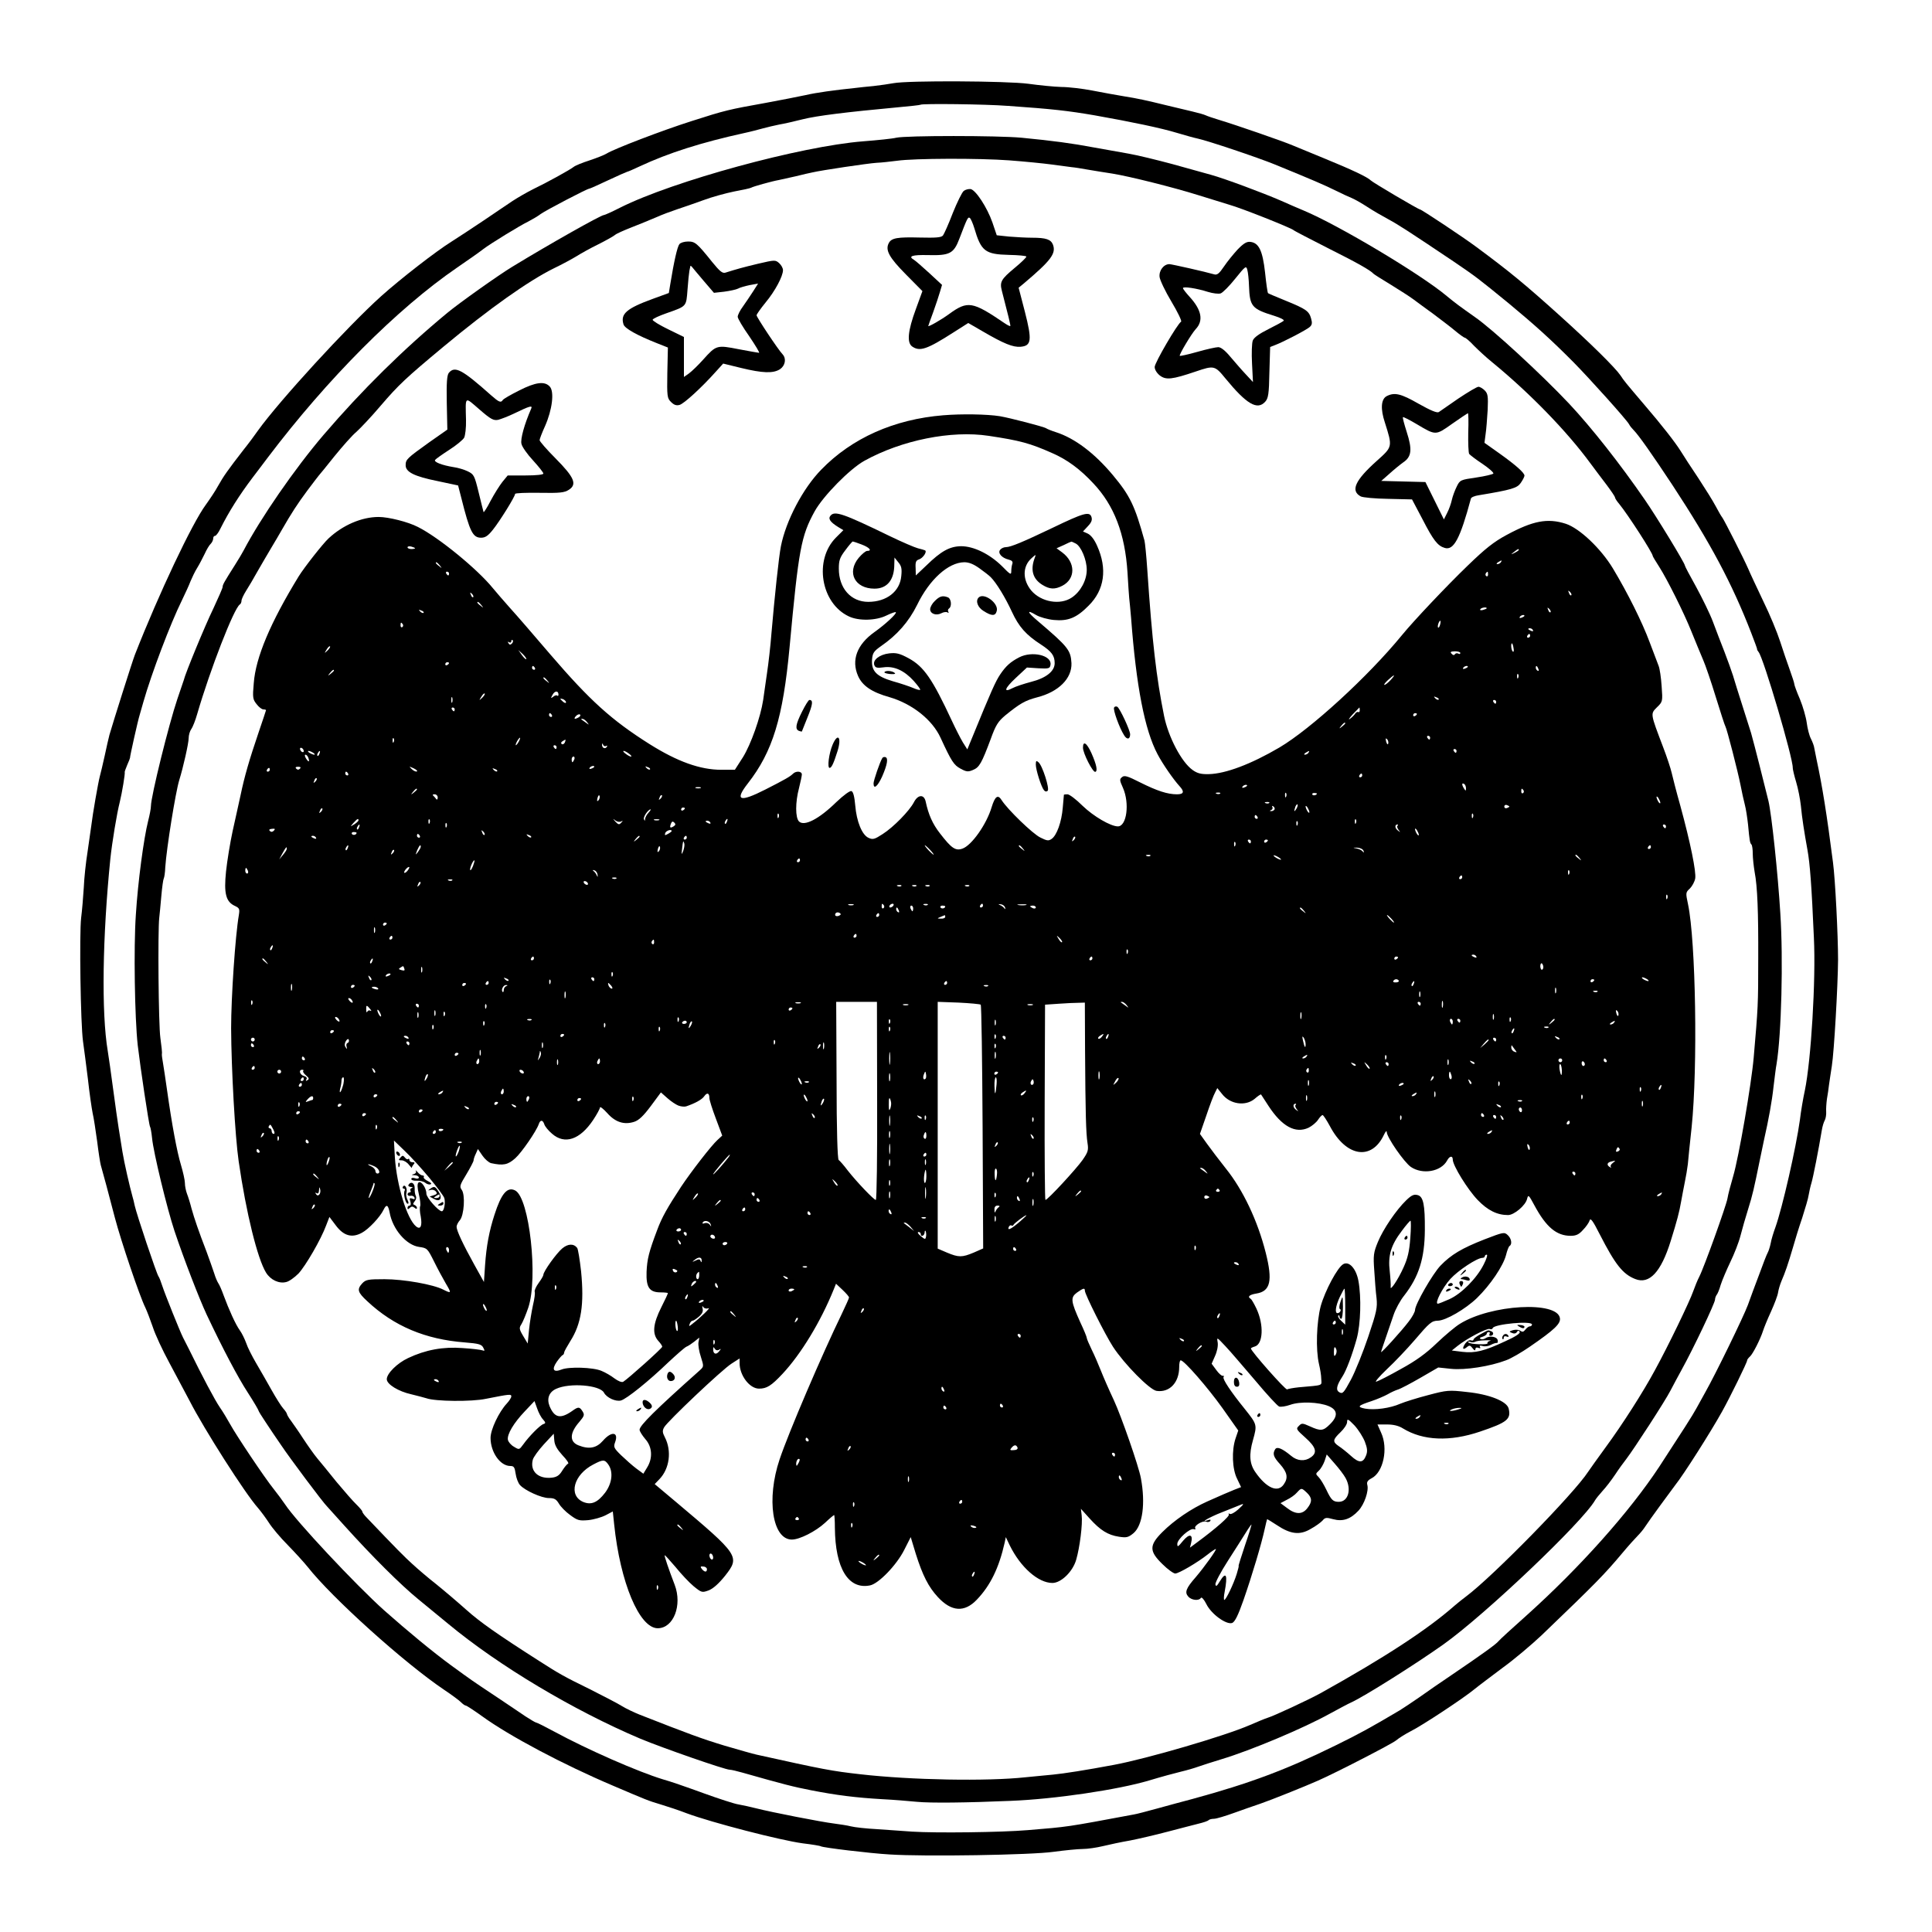 <?xml version="1.0" standalone="no"?>
<!DOCTYPE svg PUBLIC "-//W3C//DTD SVG 20010904//EN"
 "http://www.w3.org/TR/2001/REC-SVG-20010904/DTD/svg10.dtd">
<svg version="1.0" xmlns="http://www.w3.org/2000/svg"
 width="1024pt" height="1024pt" viewBox="0 0 1024 1024"
 preserveAspectRatio="xMidYMid meet">

<g transform="translate(0,1024) scale(0.1,-0.1)"
fill="#000000" stroke="none">
<path d="M4735 9799 c-22 -4 -69 -11 -105 -15 -36 -3 -78 -8 -95 -10 -116 -12
-209 -25 -265 -38 -36 -8 -130 -26 -210 -41 -200 -36 -214 -39 -395 -97 -157
-50 -410 -147 -450 -172 -11 -7 -51 -23 -90 -36 -38 -12 -77 -28 -85 -35 -19
-15 -138 -81 -213 -117 -32 -16 -81 -44 -110 -63 -29 -19 -99 -67 -157 -106
-58 -39 -133 -88 -166 -109 -82 -51 -269 -196 -374 -290 -179 -161 -540 -555
-652 -711 -18 -26 -53 -73 -78 -104 -83 -107 -106 -140 -134 -190 -15 -28 -45
-72 -65 -100 -72 -97 -249 -471 -376 -795 -13 -33 -116 -359 -135 -425 -4 -16
-16 -66 -25 -110 -10 -44 -21 -93 -26 -110 -9 -34 -38 -200 -45 -260 -3 -22
-12 -85 -20 -140 -9 -55 -18 -140 -20 -190 -3 -49 -9 -121 -14 -160 -10 -85
-3 -564 10 -655 5 -36 17 -126 26 -200 8 -74 20 -155 25 -180 6 -25 16 -92 24
-150 7 -58 16 -114 19 -125 11 -38 44 -160 75 -280 33 -125 131 -415 161 -475
9 -19 27 -66 40 -104 12 -38 52 -124 88 -190 36 -67 84 -157 107 -201 75 -147
294 -491 362 -567 18 -21 44 -57 59 -80 15 -24 59 -77 100 -118 40 -41 86 -92
103 -113 130 -166 516 -513 726 -654 39 -26 78 -55 88 -65 10 -10 21 -18 26
-18 4 0 44 -26 87 -57 145 -105 430 -256 694 -368 176 -75 184 -79 255 -100
33 -10 94 -30 135 -46 135 -50 496 -143 614 -159 50 -6 93 -13 97 -16 12 -7
259 -37 364 -43 184 -12 751 -3 869 14 60 8 130 15 155 15 25 0 73 7 106 15
33 8 98 22 145 30 46 9 136 30 200 47 63 17 136 35 162 42 25 6 50 14 54 19 4
4 17 7 28 7 12 0 59 14 106 31 47 17 110 39 140 49 53 18 240 93 305 122 100
44 392 195 414 213 14 12 49 34 76 48 61 30 285 178 340 224 22 18 90 69 150
114 61 44 153 122 206 172 295 283 334 324 429 437 30 36 66 76 80 90 14 14
32 36 40 49 19 30 135 188 160 221 42 52 187 280 247 388 43 77 133 261 133
271 0 5 7 14 15 21 15 13 55 91 70 138 4 13 22 58 41 99 19 42 36 87 38 102 2
14 10 42 18 61 20 46 35 90 60 175 11 39 33 111 50 160 16 50 32 104 34 120 3
17 9 46 15 65 9 30 37 172 55 280 3 19 10 43 16 53 5 10 8 30 7 45 -1 15 1 45
4 67 4 22 9 56 11 75 3 19 9 64 15 100 12 74 32 426 33 563 0 129 -15 429 -27
517 -32 250 -57 406 -86 540 -5 25 -11 54 -13 65 -1 11 -10 34 -18 50 -9 17
-18 54 -22 84 -4 30 -20 86 -36 125 -17 39 -30 75 -30 81 0 5 -11 39 -24 75
-13 36 -36 103 -51 150 -15 47 -55 144 -90 215 -34 72 -70 148 -79 170 -22 51
-126 256 -137 271 -5 6 -21 33 -35 60 -14 27 -56 94 -92 149 -37 55 -78 118
-92 141 -31 50 -104 143 -195 249 -97 114 -108 127 -126 155 -28 41 -154 166
-325 320 -181 163 -262 230 -439 361 -67 50 -291 199 -299 199 -8 0 -249 142
-261 154 -18 18 -101 57 -245 116 -69 28 -145 60 -170 70 -49 21 -300 108
-390 135 -30 9 -62 20 -70 24 -8 4 -40 13 -70 20 -30 7 -89 21 -130 31 -118
29 -160 38 -235 50 -38 6 -113 20 -165 30 -52 10 -126 19 -165 19 -38 1 -117
9 -175 17 -112 15 -637 18 -715 3z m605 -120 c242 -17 319 -26 460 -50 198
-35 355 -68 437 -93 43 -13 94 -27 113 -31 51 -11 312 -98 410 -138 198 -81
258 -107 317 -136 34 -17 73 -35 86 -40 13 -5 51 -26 83 -47 32 -21 84 -51
114 -67 52 -28 109 -65 346 -224 119 -81 128 -88 292 -222 135 -112 222 -190
342 -311 84 -85 280 -303 294 -328 5 -10 16 -23 24 -31 27 -27 98 -128 207
-293 202 -308 315 -520 417 -783 17 -44 31 -82 31 -85 -1 -3 3 -10 8 -16 26
-31 183 -563 181 -614 0 -8 8 -42 18 -75 10 -33 21 -89 25 -125 6 -65 18 -141
35 -235 13 -71 22 -189 34 -465 11 -223 -15 -651 -48 -810 -9 -41 -21 -111
-26 -155 -21 -151 -93 -466 -130 -570 -10 -27 -22 -66 -25 -85 -4 -19 -11 -41
-16 -50 -5 -8 -25 -60 -45 -115 -21 -55 -48 -128 -60 -162 -24 -64 -172 -368
-226 -463 -17 -30 -38 -68 -47 -85 -18 -34 -78 -127 -196 -308 -158 -240 -422
-536 -705 -790 -74 -66 -141 -127 -148 -136 -13 -16 -82 -66 -247 -178 -55
-37 -132 -90 -171 -118 -39 -27 -87 -59 -105 -70 -157 -93 -212 -123 -338
-185 -262 -129 -453 -201 -761 -285 -47 -12 -130 -35 -185 -50 -55 -15 -111
-30 -125 -32 -364 -68 -345 -65 -562 -83 -141 -12 -488 -16 -613 -8 -44 3
-127 9 -185 13 -58 3 -121 10 -140 15 -19 5 -60 11 -90 15 -66 8 -332 60 -410
80 -31 8 -73 17 -95 21 -22 3 -107 31 -190 61 -82 30 -177 63 -211 72 -132 40
-401 158 -574 252 -50 27 -94 49 -98 49 -4 0 -29 15 -57 33 -27 19 -97 65
-153 103 -137 91 -132 88 -242 168 -97 71 -231 182 -353 290 -153 137 -468
474 -525 561 -15 22 -43 60 -63 85 -46 57 -196 281 -229 341 -14 25 -38 66
-55 90 -26 38 -92 162 -164 309 -13 25 -26 52 -31 61 -15 29 -97 233 -110 274
-7 22 -16 45 -20 50 -10 13 -116 329 -126 375 -4 19 -9 40 -11 45 -16 57 -45
184 -54 240 -6 38 -15 95 -20 125 -5 30 -18 123 -29 205 -11 83 -24 175 -29
205 -34 203 -28 604 14 1020 9 84 34 238 50 300 12 49 29 151 26 158 -1 1 5
18 13 37 9 20 15 36 15 38 -1 7 42 199 51 227 4 14 13 45 20 70 43 151 144
417 204 538 18 37 39 83 46 102 8 19 23 51 35 70 12 19 29 53 40 75 10 22 24
46 32 53 7 7 13 20 13 28 0 8 4 14 10 14 5 0 18 17 28 38 45 90 100 177 171
271 31 40 67 89 81 107 315 416 685 788 1003 1006 62 42 125 87 140 99 37 28
193 124 237 145 19 10 49 27 66 40 28 20 246 134 257 134 3 0 48 20 101 45 53
25 99 45 101 45 3 0 33 13 67 29 150 70 325 126 553 176 33 7 78 19 100 25 22
6 60 15 85 20 25 4 81 17 125 28 76 19 231 38 500 63 66 6 122 12 124 14 6 7
348 3 461 -6z"/>
<path d="M4750 9510 c-19 -5 -98 -13 -175 -19 -331 -26 -1008 -211 -1287 -351
-43 -22 -83 -40 -88 -40 -15 0 -290 -155 -485 -274 -71 -43 -280 -191 -345
-245 -232 -192 -452 -409 -655 -646 -153 -179 -335 -443 -424 -613 -8 -15 -28
-49 -46 -77 -57 -90 -65 -104 -65 -116 0 -6 -23 -58 -50 -116 -43 -88 -149
-345 -156 -378 -2 -5 -17 -50 -34 -100 -45 -133 -140 -516 -140 -567 0 -13 -7
-49 -15 -80 -23 -91 -54 -321 -65 -497 -12 -173 -6 -545 10 -691 14 -119 59
-420 65 -431 3 -4 8 -32 11 -61 7 -76 80 -376 119 -493 51 -152 130 -356 170
-442 86 -182 166 -334 219 -415 31 -48 56 -91 56 -94 0 -3 17 -31 38 -62 21
-32 58 -87 83 -123 44 -66 221 -303 243 -324 6 -7 47 -52 91 -101 145 -161
298 -314 394 -392 51 -42 122 -100 157 -129 269 -223 665 -459 1019 -609 118
-49 448 -164 473 -164 8 0 38 -7 66 -15 218 -62 273 -76 366 -94 133 -26 236
-39 375 -47 61 -3 144 -10 185 -14 72 -7 262 -5 495 5 234 9 571 59 735 108
63 19 140 40 170 47 30 7 71 19 90 26 19 7 76 25 125 40 156 47 434 164 573
241 48 26 98 53 112 59 69 31 339 201 490 308 222 158 738 649 804 764 5 9 23
31 40 50 17 18 47 57 67 87 19 29 46 66 58 81 42 55 207 309 235 364 16 30 42
80 59 110 61 110 177 354 177 372 0 8 4 18 8 24 5 5 15 29 22 54 8 25 31 79
51 121 20 41 45 104 54 140 9 35 27 98 40 139 24 76 32 113 61 255 9 44 20 96
24 115 24 106 42 204 50 280 6 47 12 101 16 120 26 158 36 554 20 800 -13 211
-46 524 -63 595 -17 70 -76 304 -92 360 -5 17 -26 82 -46 145 -20 63 -43 135
-50 160 -8 25 -28 81 -45 125 -17 44 -45 115 -61 159 -16 43 -57 126 -89 185
-33 59 -60 110 -60 114 0 12 -151 260 -212 348 -133 193 -283 383 -401 509
-144 153 -405 394 -499 459 -82 58 -104 74 -150 112 -138 116 -574 376 -758
453 -25 10 -79 34 -120 52 -99 43 -301 118 -370 137 -30 8 -122 34 -205 57
-82 22 -188 48 -235 56 -47 8 -130 23 -185 33 -111 21 -214 35 -380 51 -128
12 -613 12 -665 0z m600 -120 c80 -6 181 -16 225 -22 44 -6 91 -12 105 -14 14
-1 52 -7 85 -13 33 -6 92 -15 130 -21 93 -15 324 -73 455 -114 58 -18 132 -41
165 -51 65 -18 323 -121 340 -134 5 -5 89 -48 185 -97 156 -78 224 -117 240
-135 3 -3 43 -29 90 -57 47 -29 102 -64 122 -79 21 -16 68 -50 105 -77 37 -28
89 -67 114 -88 25 -21 49 -38 53 -38 4 0 27 -19 49 -43 23 -23 66 -63 96 -87
200 -164 396 -366 520 -535 24 -33 64 -85 88 -117 23 -31 43 -60 43 -65 0 -4
10 -20 23 -35 45 -55 177 -259 177 -275 0 -2 15 -28 34 -57 43 -67 133 -248
170 -341 35 -86 40 -98 64 -155 11 -25 41 -112 66 -194 25 -81 48 -152 51
-156 8 -13 66 -239 80 -310 7 -36 17 -83 23 -105 6 -22 13 -69 17 -105 8 -87
10 -98 18 -106 4 -4 7 -26 7 -49 0 -23 5 -67 10 -97 15 -77 20 -216 19 -458 0
-246 -1 -259 -24 -525 -12 -140 -79 -529 -109 -630 -13 -44 -27 -97 -30 -117
-7 -40 -125 -368 -150 -416 -9 -17 -23 -52 -32 -77 -17 -50 -131 -287 -204
-420 -60 -111 -168 -281 -259 -405 -42 -58 -84 -116 -93 -130 -74 -115 -507
-557 -648 -662 -19 -14 -46 -36 -60 -48 -144 -127 -372 -276 -712 -465 -62
-34 -246 -120 -280 -130 -13 -4 -54 -21 -93 -38 -133 -58 -544 -178 -720 -211
-155 -29 -264 -46 -325 -52 -25 -2 -90 -9 -145 -14 -203 -22 -605 -15 -875 16
-151 17 -194 25 -550 104 -19 4 -96 26 -171 48 -119 36 -189 62 -449 164 -30
12 -72 32 -93 45 -22 14 -98 53 -169 89 -139 68 -165 83 -268 149 -230 147
-315 207 -390 274 -47 42 -119 103 -160 136 -41 32 -97 80 -124 105 -42 38
-82 78 -243 247 -13 13 -23 27 -23 32 0 4 -14 20 -31 37 -17 16 -64 70 -105
119 -40 50 -86 106 -102 125 -16 19 -50 67 -75 105 -25 39 -55 81 -65 95 -11
14 -20 30 -21 35 -1 6 -10 19 -20 30 -10 11 -38 55 -62 98 -24 43 -61 107 -82
143 -21 36 -45 83 -52 105 -8 22 -23 53 -34 68 -22 30 -58 110 -86 186 -10 28
-22 55 -27 62 -5 7 -16 31 -23 55 -8 24 -26 75 -40 113 -42 109 -65 176 -80
230 -7 28 -18 63 -24 78 -6 16 -11 41 -11 57 0 15 -10 59 -21 96 -21 69 -48
214 -74 399 -8 55 -17 118 -21 140 -4 22 -7 44 -6 49 2 4 -2 43 -8 85 -10 70
-14 566 -6 636 2 17 7 68 11 115 4 47 10 89 13 94 3 5 7 32 8 60 7 102 54 395
74 461 21 67 50 196 50 223 0 15 6 37 14 48 8 11 22 47 31 79 69 237 195 561
226 581 5 3 9 12 9 20 0 8 11 31 24 52 13 20 40 66 60 102 21 36 53 92 73 125
20 33 45 76 57 97 51 89 83 138 135 208 31 41 58 77 61 80 3 3 40 48 82 101
43 53 95 112 117 130 21 19 80 81 129 139 96 112 135 148 332 312 244 203 452
350 586 416 44 21 97 50 120 64 22 14 74 43 115 63 40 20 81 43 89 50 8 7 47
24 85 39 39 15 97 39 130 53 33 15 85 34 115 44 30 10 92 31 138 48 45 17 119
37 163 46 44 8 85 17 90 20 9 6 108 34 148 41 12 3 53 12 90 20 36 9 75 18 86
20 51 12 295 48 340 51 28 1 77 7 110 11 92 13 433 14 595 2z"/>
<path d="M5108 9228 c-9 -7 -35 -60 -58 -117 -22 -58 -46 -111 -52 -119 -9
-11 -37 -13 -123 -11 -117 3 -150 -2 -164 -29 -20 -37 1 -76 90 -166 l88 -89
-35 -96 c-42 -114 -48 -176 -20 -197 41 -29 79 -16 221 75 l77 49 76 -44 c113
-66 161 -85 201 -82 58 5 62 34 23 186 l-33 127 28 23 c144 122 171 158 154
205 -11 28 -36 37 -111 37 -30 0 -85 3 -121 6 l-66 7 -23 68 c-28 80 -89 173
-116 177 -11 1 -27 -3 -36 -10z m56 -197 c36 -123 58 -139 184 -142 50 -1 92
-5 92 -9 0 -5 -28 -32 -62 -60 -72 -60 -80 -74 -68 -121 32 -123 47 -184 45
-187 -2 -2 -16 5 -32 16 -169 115 -194 119 -292 48 -42 -31 -111 -70 -111 -64
0 2 12 35 26 73 14 39 30 87 36 108 l11 37 -68 63 c-37 34 -74 66 -81 70 -33
19 -9 27 74 25 116 -3 137 8 167 87 42 110 45 116 55 110 5 -3 16 -28 24 -54z"/>
<path d="M3601 8946 c-11 -13 -29 -93 -48 -210 l-8 -49 -85 -31 c-140 -51
-173 -80 -155 -136 7 -21 71 -57 177 -99 l58 -23 -3 -134 c-2 -125 -1 -135 20
-155 15 -15 28 -20 45 -15 23 6 117 92 192 176 l39 43 94 -23 c115 -28 171
-30 207 -7 28 19 35 56 14 79 -24 25 -138 197 -138 207 0 5 22 36 48 68 50 60
92 139 92 171 0 11 -9 27 -20 37 -20 18 -23 18 -113 -3 -83 -20 -108 -27 -172
-47 -16 -5 -30 7 -70 56 -81 101 -91 109 -128 109 -19 0 -40 -6 -46 -14z m129
-195 l54 -63 54 6 c30 4 63 11 73 16 10 6 39 14 63 19 l44 8 -26 -41 c-15 -23
-39 -59 -54 -80 -16 -21 -28 -46 -28 -55 0 -9 27 -55 61 -103 33 -49 57 -88
52 -88 -4 0 -53 9 -107 19 -117 23 -120 22 -189 -55 -26 -29 -60 -62 -75 -73
l-27 -19 0 106 0 106 -84 41 c-46 22 -82 45 -82 50 1 6 34 21 74 35 108 38
104 34 111 125 3 44 8 89 10 100 2 11 5 22 5 25 1 2 5 0 9 -5 5 -6 32 -39 62
-74z"/>
<path d="M6560 8918 c-22 -24 -55 -64 -73 -91 -25 -37 -36 -46 -52 -41 -44 13
-221 53 -237 54 -30 0 -56 -34 -52 -68 2 -17 30 -76 63 -131 33 -55 56 -103
51 -106 -20 -12 -140 -218 -140 -240 0 -14 11 -32 27 -45 33 -25 64 -22 191
21 97 33 101 32 158 -38 111 -135 168 -169 210 -122 16 18 20 40 22 156 l4
134 26 10 c45 17 166 80 184 96 12 11 14 21 7 45 -11 39 -26 50 -134 94 -49
20 -92 38 -94 40 -3 2 -10 52 -16 110 -13 116 -33 157 -78 162 -19 2 -35 -7
-67 -40z m60 -193 c4 -109 14 -122 134 -159 32 -10 54 -21 50 -26 -5 -5 -42
-25 -82 -45 -48 -24 -76 -44 -82 -60 -5 -13 -7 -68 -4 -122 l5 -98 -38 41
c-21 22 -57 64 -81 92 -28 34 -51 52 -65 52 -12 0 -62 -11 -111 -25 -49 -14
-91 -23 -93 -21 -5 5 62 117 84 141 43 45 32 102 -32 172 -19 21 -35 41 -35
46 0 10 73 -1 132 -20 26 -8 57 -12 68 -8 11 4 46 39 77 78 54 67 58 70 64 47
4 -14 8 -52 9 -85z"/>
<path d="M2379 8264 c-10 -13 -13 -51 -11 -159 l3 -142 -97 -68 c-117 -84
-124 -90 -124 -121 0 -36 46 -59 170 -84 l108 -23 17 -66 c45 -180 61 -211
105 -211 22 0 37 10 63 43 36 45 117 175 117 189 0 5 58 7 129 6 109 -2 133 1
156 16 45 29 29 66 -70 166 -47 47 -85 91 -85 97 0 6 13 40 29 75 38 86 50
182 25 209 -27 30 -75 24 -163 -21 -44 -22 -82 -44 -86 -50 -10 -16 -20 -12
-61 24 -155 138 -193 158 -225 120z m262 -249 c15 4 52 18 81 32 89 43 102 46
93 26 -35 -80 -58 -161 -51 -186 3 -15 31 -55 61 -87 30 -33 55 -64 55 -70 0
-6 -38 -10 -94 -10 l-95 0 -28 -34 c-15 -19 -44 -65 -63 -101 -19 -37 -36 -63
-37 -59 -2 5 -13 52 -26 104 -22 90 -25 96 -58 112 -18 9 -52 19 -74 22 -62
10 -106 27 -99 38 3 5 37 29 74 53 38 24 74 54 80 65 6 12 11 53 10 93 -3 131
-9 126 71 57 61 -53 75 -60 100 -55z"/>
<path d="M7730 8128 c-50 -35 -97 -67 -104 -72 -9 -6 -43 8 -107 44 -94 54
-128 62 -170 40 -29 -16 -33 -67 -9 -139 41 -130 42 -128 -43 -204 -115 -103
-140 -158 -85 -188 11 -6 77 -12 146 -13 l126 -3 56 -106 c57 -111 80 -140
117 -151 48 -15 82 49 139 261 1 7 20 15 41 18 175 29 204 38 223 65 11 16 20
33 20 39 0 15 -46 56 -133 118 l-79 56 6 46 c4 25 8 83 11 129 3 72 1 86 -16
103 -10 10 -25 19 -33 19 -8 0 -55 -28 -106 -62z m52 -180 c-1 -57 1 -108 5
-114 5 -6 36 -30 71 -53 34 -23 60 -46 57 -51 -3 -4 -43 -14 -91 -21 -83 -12
-86 -13 -103 -48 -10 -20 -22 -52 -26 -71 -4 -19 -15 -50 -25 -69 l-17 -34
-49 99 -49 99 -117 3 -117 3 42 37 c23 21 56 48 74 61 45 30 49 68 19 161 -13
41 -23 77 -20 79 2 2 34 -14 71 -36 104 -62 101 -62 190 1 43 30 80 55 83 56
3 0 4 -46 2 -102z"/>
<path d="M5000 8039 c-261 -21 -485 -121 -647 -288 -97 -99 -187 -270 -214
-406 -11 -55 -34 -273 -50 -460 -5 -66 -16 -163 -24 -215 -7 -52 -17 -115 -20
-140 -14 -92 -65 -235 -107 -303 l-43 -67 -71 0 c-113 0 -233 43 -381 136
-203 128 -317 232 -525 474 -87 102 -184 214 -216 249 -31 35 -72 82 -90 104
-81 100 -287 269 -397 324 -52 27 -156 53 -208 53 -90 0 -190 -43 -266 -114
-30 -28 -129 -154 -158 -201 -150 -245 -228 -430 -238 -566 -7 -77 -5 -86 15
-111 12 -16 28 -28 36 -28 8 0 14 -2 14 -4 0 -2 -18 -55 -39 -117 -49 -144
-75 -233 -96 -334 -10 -44 -28 -129 -42 -190 -13 -60 -29 -157 -35 -214 -12
-117 -1 -161 48 -183 23 -11 25 -16 20 -48 -19 -109 -41 -436 -41 -600 1 -214
21 -575 40 -705 40 -276 100 -517 145 -590 24 -39 69 -60 107 -50 15 3 44 24
65 45 38 41 119 180 147 256 l17 44 34 -45 c41 -55 85 -68 138 -39 36 19 97
84 115 122 15 31 24 27 32 -14 16 -90 89 -174 157 -183 42 -6 44 -8 78 -76 19
-39 48 -92 63 -118 31 -52 30 -54 -14 -32 -52 27 -209 55 -311 55 -87 0 -99
-2 -118 -22 -29 -32 -25 -47 27 -95 141 -132 308 -202 516 -218 74 -6 89 -10
98 -27 9 -17 9 -20 -4 -15 -8 3 -56 9 -105 12 -103 8 -196 -9 -289 -53 -58
-27 -113 -82 -113 -112 0 -27 62 -65 130 -80 30 -7 66 -17 80 -21 46 -17 240
-19 315 -3 127 25 135 26 135 13 0 -7 -11 -24 -24 -38 -42 -45 -86 -138 -86
-182 0 -76 51 -149 105 -149 19 0 23 -7 28 -41 3 -22 13 -49 23 -60 26 -29
114 -69 153 -69 29 0 39 -6 53 -29 9 -16 36 -44 60 -61 39 -29 48 -31 96 -27
29 3 71 15 92 26 l38 20 7 -67 c32 -310 134 -552 231 -552 84 0 131 122 90
230 -33 86 -56 154 -53 157 2 1 27 -27 57 -62 29 -36 72 -82 96 -102 43 -35
45 -35 81 -22 24 10 53 36 86 77 80 102 75 109 -261 392 l-112 94 25 26 c54
56 66 150 29 222 -13 25 -14 35 -4 53 17 31 308 307 358 338 l42 27 0 -25 c0
-65 53 -135 103 -135 41 0 65 15 125 79 97 104 201 274 271 447 l12 30 34 -32
c19 -18 35 -36 35 -41 0 -4 -18 -44 -39 -88 -104 -214 -281 -627 -329 -770
-71 -211 -38 -425 65 -425 41 0 126 43 176 89 24 23 46 41 48 41 2 0 4 -30 4
-68 2 -214 71 -328 186 -305 46 9 141 108 181 187 l35 69 27 -89 c36 -114 67
-175 117 -229 72 -78 141 -82 206 -14 73 76 118 170 148 303 l6 29 21 -44 c57
-116 151 -199 226 -199 46 0 108 60 126 123 19 65 35 191 29 236 l-4 34 46
-51 c57 -63 97 -88 156 -97 40 -6 49 -4 77 19 48 41 64 157 39 291 -11 62
-104 329 -143 413 -25 53 -56 124 -69 157 -13 33 -35 84 -49 112 -14 29 -26
57 -26 62 0 5 -15 42 -34 82 -51 113 -53 132 -18 158 34 24 42 26 42 10 0 -19
107 -232 149 -297 60 -92 195 -229 231 -234 69 -10 120 44 120 127 0 19 3 35
8 35 18 0 144 -145 221 -253 l84 -119 -14 -41 c-22 -65 -18 -164 8 -215 l21
-44 -36 -14 c-20 -8 -46 -19 -57 -24 -11 -5 -50 -22 -86 -38 -85 -38 -175 -99
-239 -163 -70 -70 -69 -101 1 -169 28 -28 59 -50 68 -50 19 0 119 59 172 101
20 16 40 29 43 29 8 0 -60 -95 -107 -150 -51 -58 -59 -80 -39 -102 17 -20 57
-24 67 -7 4 6 17 -9 29 -33 26 -53 106 -111 137 -100 14 6 31 39 60 122 45
129 96 300 112 375 6 28 12 51 13 53 0 1 24 -13 51 -31 73 -49 123 -55 181
-20 26 14 54 35 62 44 13 16 20 17 56 7 51 -14 92 0 134 45 31 33 56 105 47
137 -4 15 2 24 23 35 62 32 89 158 50 242 l-19 43 51 0 c34 0 62 -7 84 -21
106 -65 248 -71 408 -17 145 49 166 66 152 123 -10 38 -102 75 -221 87 -95 11
-106 10 -204 -16 -58 -15 -125 -36 -149 -46 -54 -24 -136 -35 -187 -26 -45 9
-38 16 35 40 30 10 69 27 85 36 17 10 41 21 54 25 14 4 67 32 119 62 l95 55
67 -7 c75 -8 208 13 292 45 28 10 84 43 126 72 131 90 164 122 160 151 -13 93
-367 73 -531 -30 -23 -14 -78 -60 -122 -102 -57 -55 -111 -94 -190 -137 -60
-34 -119 -64 -130 -67 -11 -4 14 26 56 66 42 39 107 108 145 152 81 95 92 104
124 105 42 0 148 62 208 120 71 69 139 170 154 227 6 24 14 46 19 49 15 9 10
40 -10 58 -18 17 -24 15 -123 -23 -120 -47 -177 -81 -233 -139 -42 -44 -134
-204 -135 -235 0 -10 -15 -38 -34 -62 -37 -49 -146 -169 -146 -161 0 3 11 35
24 73 13 37 32 93 42 123 10 30 35 77 57 104 77 99 108 196 109 346 1 135 -8
179 -39 186 -19 5 -32 -1 -59 -27 -54 -52 -123 -154 -151 -222 -23 -56 -25
-71 -19 -152 3 -49 8 -115 12 -145 5 -50 1 -72 -44 -205 -28 -83 -69 -185 -92
-228 -37 -68 -43 -76 -60 -67 -21 11 -17 35 15 84 21 32 52 115 76 201 21 78
25 219 9 306 -12 65 -49 106 -80 89 -31 -17 -97 -141 -120 -223 -22 -85 -27
-230 -9 -307 6 -25 12 -60 12 -79 2 -37 14 -32 -120 -44 -28 -3 -56 -8 -61
-11 -8 -5 -192 203 -192 217 0 2 9 7 20 10 45 12 50 115 9 202 -12 25 -25 48
-30 51 -19 11 -7 22 30 28 75 12 87 68 50 215 -43 171 -121 335 -212 448 -34
43 -79 102 -99 130 l-38 53 34 98 c18 54 39 109 46 121 l12 24 25 -31 c42 -55
124 -67 173 -26 17 15 32 25 34 23 1 -2 19 -29 39 -60 71 -109 143 -149 213
-116 18 9 41 28 50 42 9 14 20 25 24 25 4 0 21 -26 39 -59 86 -163 221 -184
286 -46 8 17 14 24 15 16 0 -29 93 -162 128 -186 62 -42 160 -25 192 34 13 25
30 27 30 5 0 -31 79 -159 132 -214 53 -55 103 -80 161 -80 32 0 93 51 101 86
6 24 9 21 39 -35 62 -115 117 -161 192 -161 28 0 44 7 65 31 16 16 32 39 35
50 5 16 17 0 54 -73 82 -160 122 -211 188 -237 75 -30 137 37 188 201 34 109
46 155 55 208 5 30 15 78 20 105 6 28 13 70 16 95 2 25 11 113 20 195 33 318
22 987 -19 1182 -13 61 -13 63 10 84 12 12 25 36 28 53 6 35 -25 188 -79 386
-21 74 -41 153 -46 175 -5 22 -25 83 -45 135 -68 179 -68 176 -33 211 31 30
31 31 25 113 -3 45 -10 93 -16 107 -5 13 -26 69 -47 124 -40 108 -117 262
-195 392 -64 106 -177 213 -250 237 -97 31 -174 16 -313 -59 -69 -37 -114 -73
-208 -164 -109 -105 -285 -291 -347 -367 -180 -220 -484 -498 -650 -596 -150
-88 -285 -139 -374 -141 -41 -1 -61 4 -86 22 -59 42 -128 174 -151 286 -41
204 -63 391 -89 775 -5 74 -12 144 -15 155 -51 184 -76 237 -166 345 -98 118
-204 198 -305 230 -22 7 -44 16 -50 20 -11 8 -192 55 -245 64 -68 11 -206 13
-300 5z m240 -109 c166 -25 219 -39 338 -92 78 -34 146 -84 216 -159 111 -117
169 -268 182 -474 3 -60 8 -121 9 -135 2 -14 6 -61 10 -105 27 -361 72 -594
140 -722 27 -52 85 -135 116 -169 28 -30 24 -44 -13 -44 -50 0 -105 18 -195
63 -67 34 -84 39 -96 28 -14 -11 -13 -17 5 -57 36 -82 20 -204 -27 -204 -38 0
-129 53 -187 109 -34 34 -70 61 -80 61 -10 0 -18 -1 -19 -2 0 -2 -3 -32 -6
-68 -6 -76 -32 -149 -60 -167 -16 -11 -25 -9 -59 8 -40 19 -174 149 -205 198
-20 32 -35 21 -53 -37 -27 -91 -106 -203 -155 -220 -37 -13 -58 2 -119 81 -39
50 -61 99 -76 170 -9 38 -41 36 -62 -5 -24 -46 -108 -132 -166 -169 -43 -28
-52 -30 -74 -20 -35 15 -64 87 -71 172 -4 47 -11 73 -20 76 -8 3 -41 -21 -81
-59 -92 -90 -169 -129 -197 -102 -20 20 -20 102 0 177 8 32 15 65 15 72 0 18
-31 20 -47 4 -15 -15 -41 -30 -147 -84 -136 -69 -164 -59 -92 33 131 168 186
346 221 722 48 520 61 589 133 720 45 81 186 225 264 268 197 109 460 162 658
132z m-3040 -596 c0 -2 -9 -4 -20 -4 -11 0 -20 4 -20 9 0 5 9 7 20 4 11 -3 20
-7 20 -9z m5850 -9 c0 -2 -10 -9 -22 -15 -22 -11 -22 -10 -4 4 21 17 26 19 26
11z m-95 -65 c-3 -5 -12 -10 -18 -10 -7 0 -6 4 3 10 19 12 23 12 15 0z m-5624
-17 c13 -16 12 -17 -3 -4 -10 7 -18 15 -18 17 0 8 8 3 21 -13z m49 -43 c0 -5
-2 -10 -4 -10 -3 0 -8 5 -11 10 -3 6 -1 10 4 10 6 0 11 -4 11 -10z m5507 -5
c0 -8 -4 -12 -9 -9 -5 3 -6 10 -3 15 9 13 12 11 12 -6z m441 -110 c-3 -3 -9 2
-12 12 -6 14 -5 15 5 6 7 -7 10 -15 7 -18z m-5820 -10 c-3 -3 -9 2 -12 12 -6
14 -5 15 5 6 7 -7 10 -15 7 -18z m43 -42 c13 -16 12 -17 -3 -4 -10 7 -18 15
-18 17 0 8 8 3 21 -13z m5329 -17 c0 -2 -9 -6 -20 -9 -11 -3 -18 -1 -14 4 5 9
34 13 34 5z m338 -21 c-3 -3 -9 2 -12 12 -6 14 -5 15 5 6 7 -7 10 -15 7 -18z
m-5973 -3 c-3 -3 -11 0 -18 7 -9 10 -8 11 6 5 10 -3 15 -9 12 -12z m5835 -16
c0 -2 -7 -7 -16 -10 -8 -3 -12 -2 -9 4 6 10 25 14 25 6z m-447 -46 c-3 -12 -8
-19 -11 -16 -5 6 5 36 12 36 2 0 2 -9 -1 -20z m-5498 1 c3 -5 2 -12 -3 -15 -5
-3 -9 1 -9 9 0 17 3 19 12 6z m5990 -31 c3 -6 -1 -7 -9 -4 -18 7 -21 14 -7 14
6 0 13 -4 16 -10z m-15 -30 c0 -5 -5 -10 -11 -10 -5 0 -7 5 -4 10 3 6 8 10 11
10 2 0 4 -4 4 -10z m-5397 -41 c-8 -8 -13 -7 -18 2 -5 8 -4 10 3 5 7 -4 12 -2
12 5 0 7 3 9 7 6 4 -4 2 -12 -4 -18z m5309 -24 c3 -13 1 -22 -3 -19 -9 5 -13
44 -5 44 2 0 6 -11 8 -25z m-6286 -13 c-17 -16 -18 -16 -5 5 7 12 15 20 18 17
3 -2 -3 -12 -13 -22z m1053 -46 c-2 -2 -13 8 -23 22 l-19 27 24 -22 c12 -12
21 -24 18 -27z m4951 33 c0 -6 -5 -7 -11 -3 -6 3 -14 2 -18 -4 -4 -6 -10 -5
-17 3 -9 9 -6 12 17 13 16 0 29 -4 29 -9z m-5360 -53 c0 -3 -4 -8 -10 -11 -5
-3 -10 -1 -10 4 0 6 5 11 10 11 6 0 10 -2 10 -4z m455 -26 c3 -5 1 -10 -4 -10
-6 0 -11 5 -11 10 0 6 2 10 4 10 3 0 8 -4 11 -10z m4945 6 c0 -2 -7 -7 -16
-10 -8 -3 -12 -2 -9 4 6 10 25 14 25 6z m374 -12 c3 -8 2 -12 -4 -9 -6 3 -10
10 -10 16 0 14 7 11 14 -7z m-6384 -8 c0 -2 -8 -10 -17 -17 -16 -13 -17 -12
-4 4 13 16 21 21 21 13z m6277 -38 c-3 -8 -6 -5 -6 6 -1 11 2 17 5 13 3 -3 4
-12 1 -19z m-677 -13 c-13 -14 -27 -25 -32 -25 -5 0 3 11 18 25 15 14 29 25
32 25 3 0 -5 -11 -18 -25z m-4469 -2 c13 -16 12 -17 -3 -4 -10 7 -18 15 -18
17 0 8 8 3 21 -13z m59 -75 c0 -6 -3 -8 -7 -5 -3 4 -13 1 -21 -6 -13 -10 -14
-9 -3 11 12 22 31 22 31 0z m-404 -16 c-17 -16 -18 -16 -5 5 7 12 15 20 18 17
3 -2 -3 -12 -13 -22z m-159 -24 c-3 -7 -5 -2 -5 12 0 14 2 19 5 13 2 -7 2 -19
0 -25z m5228 14 c-3 -3 -11 0 -18 7 -9 10 -8 11 6 5 10 -3 15 -9 12 -12z
m-4625 -14 c0 -6 -6 -5 -15 2 -8 7 -15 14 -15 16 0 2 7 1 15 -2 8 -4 15 -11
15 -16z m4930 2 c0 -5 -2 -10 -4 -10 -3 0 -8 5 -11 10 -3 6 -1 10 4 10 6 0 11
-4 11 -10z m-5520 -40 c0 -5 -2 -10 -4 -10 -3 0 -8 5 -11 10 -3 6 -1 10 4 10
6 0 11 -4 11 -10z m4797 -5 c0 -8 -4 -12 -8 -9 -4 2 -11 -1 -16 -8 -4 -7 -17
-20 -28 -28 -11 -8 -4 3 14 23 19 20 36 37 36 37 1 0 2 -7 2 -15z m-4282 -25
c3 -5 1 -10 -4 -10 -6 0 -11 5 -11 10 0 6 2 10 4 10 3 0 8 -4 11 -10z m144
-11 c-22 -13 -31 -11 -17 5 7 8 17 12 22 9 4 -3 2 -9 -5 -14z m4441 17 c0 -3
-4 -8 -10 -11 -5 -3 -10 -1 -10 4 0 6 5 11 10 11 6 0 10 -2 10 -4z m-4399 -43
c13 -17 13 -17 -6 -3 -11 8 -22 16 -24 17 -2 2 0 3 6 3 6 0 17 -8 24 -17z
m4019 -7 c0 -2 -8 -10 -17 -17 -16 -13 -17 -12 -4 4 13 16 21 21 21 13z m450
-76 c0 -5 -2 -10 -4 -10 -3 0 -8 5 -11 10 -3 6 -1 10 4 10 6 0 11 -4 11 -10z
m-5493 -22 c-3 -8 -6 -5 -6 6 -1 11 2 17 5 13 3 -3 4 -12 1 -19z m663 2 c-6
-11 -13 -20 -16 -20 -2 0 0 9 6 20 6 11 13 20 16 20 2 0 0 -9 -6 -20z m4608
-11 c-3 -8 -7 -3 -11 10 -4 17 -3 21 5 13 5 -5 8 -16 6 -23z m-4364 6 c-4 -8
-11 -12 -16 -9 -6 4 -5 10 3 15 19 12 19 11 13 -6z m218 -19 c7 4 8 2 4 -5 -9
-13 -26 -5 -25 12 0 9 2 8 6 -1 2 -6 10 -9 15 -6z m-262 -6 c0 -5 -2 -10 -4
-10 -3 0 -8 5 -11 10 -3 6 -1 10 4 10 6 0 11 -4 11 -10z m-1340 -21 c0 -6 -4
-7 -10 -4 -5 3 -10 11 -10 16 0 6 5 7 10 4 6 -3 10 -11 10 -16z m6110 1 c0 -5
-2 -10 -4 -10 -3 0 -8 5 -11 10 -3 6 -1 10 4 10 6 0 11 -4 11 -10z m-6060 -10
c8 -5 11 -10 5 -10 -5 0 -17 5 -25 10 -8 5 -10 10 -5 10 6 0 17 -5 25 -10z
m33 -5 c-3 -9 -8 -14 -10 -11 -3 3 -2 9 2 15 9 16 15 13 8 -4z m1641 0 c11 -8
16 -15 10 -15 -5 0 -18 7 -28 15 -11 8 -16 15 -10 15 5 0 18 -7 28 -15z m3601
5 c-3 -5 -12 -10 -18 -10 -7 0 -6 4 3 10 19 12 23 12 15 0z m-5301 -26 c9 -24
2 -26 -12 -4 -7 11 -8 20 -3 20 5 0 12 -7 15 -16z m1410 -9 c-4 -8 -8 -15 -10
-15 -2 0 -4 7 -4 15 0 8 4 15 10 15 5 0 7 -7 4 -15z m-1454 -49 c-7 -7 -13 -7
-20 0 -6 6 -3 10 10 10 13 0 16 -4 10 -10z m619 -15 c-6 -2 -18 4 -27 13 -15
15 -15 15 10 4 15 -7 23 -15 17 -17z m941 25 c0 -2 -7 -7 -16 -10 -8 -3 -12
-2 -9 4 6 10 25 14 25 6z m295 -14 c-3 -3 -11 0 -18 7 -9 10 -8 11 6 5 10 -3
15 -9 12 -12z m-2015 -2 c0 -5 -5 -10 -11 -10 -5 0 -7 5 -4 10 3 6 8 10 11 10
2 0 4 -4 4 -10z m1205 -8 c-3 -3 -11 0 -18 7 -9 10 -8 11 6 5 10 -3 15 -9 12
-12z m-790 -12 c3 -5 1 -10 -4 -10 -6 0 -11 5 -11 10 0 6 2 10 4 10 3 0 8 -4
11 -10z m5375 -10 c0 -5 -5 -10 -11 -10 -5 0 -7 5 -4 10 3 6 8 10 11 10 2 0 4
-4 4 -10z m-5549 -33 c-10 -9 -11 -8 -5 6 3 10 9 15 12 12 3 -3 0 -11 -7 -18z
m6099 -35 c0 -15 -2 -15 -10 -2 -13 20 -13 33 0 25 6 -3 10 -14 10 -23z
m-1160 14 c0 -2 -7 -7 -16 -10 -8 -3 -12 -2 -9 4 6 10 25 14 25 6z m-2897 -13
c-7 -2 -19 -2 -25 0 -7 3 -2 5 12 5 14 0 19 -2 13 -5z m-1503 -7 c0 -2 -8 -10
-17 -17 -16 -13 -17 -12 -4 4 13 16 21 21 21 13z m5865 -5 c3 -5 2 -12 -3 -15
-5 -3 -9 1 -9 9 0 17 3 19 12 6z m-1608 -17 c-3 -3 -12 -4 -19 -1 -8 3 -5 6 6
6 11 1 17 -2 13 -5z m350 -16 c-3 -8 -6 -5 -6 6 -1 11 2 17 5 13 3 -3 4 -12 1
-19z m163 16 c0 -8 -19 -13 -24 -6 -3 5 1 9 9 9 8 0 15 -2 15 -3z m-4660 -21
c0 -10 -4 -14 -8 -8 -4 6 -11 13 -16 18 -5 4 -2 7 7 7 10 0 17 -8 17 -17z
m852 -15 c-8 -8 -9 -4 -5 13 4 13 8 18 11 10 2 -7 -1 -18 -6 -23z m329 9 c-10
-9 -11 -8 -5 6 3 10 9 15 12 12 3 -3 0 -11 -7 -18z m5299 -22 c0 -5 -5 -3 -10
5 -5 8 -10 20 -10 25 0 6 5 3 10 -5 5 -8 10 -19 10 -25z m-2073 -1 c-3 -3 -12
-4 -19 -1 -8 3 -5 6 6 6 11 1 17 -2 13 -5z m144 -31 c-12 -20 -14 -14 -5 12 4
9 9 14 11 11 3 -2 0 -13 -6 -23z m1129 12 c0 -2 -6 -5 -13 -8 -8 -3 -14 1 -14
8 0 7 6 11 14 8 7 -3 13 -6 13 -8z m-1245 -16 c-4 -5 -12 -9 -18 -8 -9 0 -8 2
1 6 6 2 9 10 6 15 -4 7 -2 8 5 4 6 -4 9 -12 6 -17z m185 -14 c0 -5 -5 -3 -10
5 -5 8 -10 20 -10 25 0 6 5 3 10 -5 5 -8 10 -19 10 -25z m-5239 2 c-10 -9 -11
-8 -5 6 3 10 9 15 12 12 3 -3 0 -11 -7 -18z m1929 19 c0 -3 -4 -8 -10 -11 -5
-3 -10 -1 -10 4 0 6 5 11 10 11 6 0 10 -2 10 -4z m-193 -24 c-10 -10 -17 -25
-18 -33 0 -11 -2 -11 -6 -1 -5 12 23 52 35 52 3 0 -2 -8 -11 -18z m690 -24
c-3 -8 -6 -5 -6 6 -1 11 2 17 5 13 3 -3 4 -12 1 -19z m3680 0 c-3 -8 -6 -5 -6
6 -1 11 2 17 5 13 3 -3 4 -12 1 -19z m-1142 2 c3 -5 1 -10 -4 -10 -6 0 -11 5
-11 10 0 6 2 10 4 10 3 0 8 -4 11 -10z m-4765 -18 c0 -4 -10 -13 -22 -21 -23
-14 -23 -14 -4 8 20 22 26 25 26 13z m377 -14 c-3 -8 -6 -5 -6 6 -1 11 2 17 5
13 3 -3 4 -12 1 -19z m1015 8 c10 6 11 4 0 -7 -10 -11 -15 -10 -30 6 -15 17
-15 18 0 6 9 -7 23 -9 30 -5z m201 7 c-7 -2 -19 -2 -25 0 -7 3 -2 5 12 5 14 0
19 -2 13 -5z m360 -8 c-3 -9 -8 -14 -10 -11 -3 3 -2 9 2 15 9 16 15 13 8 -4z
m3334 -7 c-3 -8 -6 -5 -6 6 -1 11 2 17 5 13 3 -3 4 -12 1 -19z m-3617 -18
c-18 -11 -22 -7 -14 14 5 13 10 14 18 6 8 -8 7 -13 -4 -20z m195 20 c3 -6 -1
-7 -9 -4 -18 7 -21 14 -7 14 6 0 13 -4 16 -10z m3112 -12 c-3 -8 -6 -5 -6 6
-1 11 2 17 5 13 3 -3 4 -12 1 -19z m-4510 -10 c-3 -8 -6 -5 -6 6 -1 11 2 17 5
13 3 -3 4 -12 1 -19z m-464 -3 c-3 -9 -8 -14 -10 -11 -3 3 -2 9 2 15 9 16 15
13 8 -4z m5504 8 c-4 -3 -1 -13 6 -22 11 -14 10 -14 -5 -2 -16 12 -16 31 -1
31 4 0 3 -3 0 -7z m1423 -3 c0 -5 -2 -10 -4 -10 -3 0 -8 5 -11 10 -3 6 -1 10
4 10 6 0 11 -4 11 -10z m-7379 -23 c-7 -7 -14 -8 -21 -1 -6 6 -2 10 12 11 16
2 18 -1 9 -10z m6069 -22 c0 -5 -5 -3 -10 5 -5 8 -10 20 -10 25 0 6 5 3 10 -5
5 -8 10 -19 10 -25z m-4952 0 c-3 -3 -9 2 -12 12 -6 14 -5 15 5 6 7 -7 10 -15
7 -18z m992 20 c0 -2 -9 -9 -20 -15 -16 -9 -18 -8 -14 5 5 13 34 22 34 10z
m-1670 -9 c0 -11 -19 -15 -25 -6 -3 5 1 10 9 10 9 0 16 -2 16 -4z m335 -16 c3
-5 1 -10 -4 -10 -6 0 -11 5 -11 10 0 6 2 10 4 10 3 0 8 -4 11 -10z m590 -8
c-3 -3 -11 0 -18 7 -9 10 -8 11 6 5 10 -3 15 -9 12 -12z m-1140 -2 c3 -6 -1
-7 -9 -4 -18 7 -21 14 -7 14 6 0 13 -4 16 -10z m1715 6 c0 -2 -8 -10 -17 -17
-16 -13 -17 -12 -4 4 13 16 21 21 21 13z m250 -6 c0 -5 -5 -10 -11 -10 -5 0
-7 5 -4 10 3 6 8 10 11 10 2 0 4 -4 4 -10z m2051 -13 c-10 -9 -11 -8 -5 6 3
10 9 15 12 12 3 -3 0 -11 -7 -18z m939 -7 c0 -5 -2 -10 -4 -10 -3 0 -8 5 -11
10 -3 6 -1 10 4 10 6 0 11 -4 11 -10z m90 6 c0 -3 -4 -8 -10 -11 -5 -3 -10 -1
-10 4 0 6 5 11 10 11 6 0 10 -2 10 -4z m-3099 -57 c-9 -21 -10 -20 -6 11 5 44
6 49 12 29 2 -8 -1 -26 -6 -40z m2926 29 c-3 -8 -6 -5 -6 6 -1 11 2 17 5 13 3
-3 4 -12 1 -19z m-4704 -13 c-3 -9 -8 -14 -10 -11 -3 3 -2 9 2 15 9 16 15 13
8 -4z m387 7 c0 -5 -7 -17 -15 -28 -14 -18 -14 -17 -4 9 12 27 19 34 19 19z
m1262 -24 c-8 -8 -9 -4 -5 13 4 13 8 18 11 10 2 -7 -1 -18 -6 -23z m1438 7
c13 -14 21 -25 18 -25 -2 0 -15 11 -28 25 -13 14 -21 25 -18 25 2 0 15 -11 28
-25z m491 8 c13 -16 12 -17 -3 -4 -10 7 -18 15 -18 17 0 8 8 3 21 -13z m3329
7 c0 -5 -5 -10 -11 -10 -5 0 -7 5 -4 10 3 6 8 10 11 10 2 0 4 -4 4 -10z
m-7230 -9 c0 -5 -9 -19 -20 -32 l-20 -24 17 32 c19 34 23 39 23 24z m5707 -11
c3 -10 2 -11 -4 -4 -4 7 -19 14 -33 17 -22 4 -21 5 4 4 17 -1 31 -9 33 -17z
m-5146 -13 c-10 -9 -11 -8 -5 6 3 10 9 15 12 12 3 -3 0 -11 -7 -18z m4016 -13
c-3 -3 -12 -4 -19 -1 -8 3 -5 6 6 6 11 1 17 -2 13 -5z m693 -20 c0 -2 -9 0
-20 6 -11 6 -20 13 -20 16 0 2 9 0 20 -6 11 -6 20 -13 20 -16z m1581 9 c13
-16 12 -17 -3 -4 -10 7 -18 15 -18 17 0 8 8 3 21 -13z m-4131 -13 c0 -5 -5
-10 -11 -10 -5 0 -7 5 -4 10 3 6 8 10 11 10 2 0 4 -4 4 -10z m-1733 -30 c-7
-17 -13 -26 -15 -21 -3 10 15 51 22 51 3 0 -1 -14 -7 -30z m-347 -25 c-7 -9
-15 -13 -17 -11 -6 6 20 36 26 30 2 -2 -2 -10 -9 -19z m-846 0 c3 -8 1 -15 -4
-15 -6 0 -10 7 -10 15 0 8 2 15 4 15 2 0 6 -7 10 -15z m1853 -21 c2 -13 1 -15
-4 -4 -3 8 -11 19 -17 23 -7 6 -6 7 4 4 8 -2 16 -12 17 -23z m5150 4 c-3 -8
-6 -5 -6 6 -1 11 2 17 5 13 3 -3 4 -12 1 -19z m-567 -18 c0 -5 -5 -10 -11 -10
-5 0 -7 5 -4 10 3 6 8 10 11 10 2 0 4 -4 4 -10z m-4483 -6 c-3 -3 -12 -4 -19
-1 -8 3 -5 6 6 6 11 1 17 -2 13 -5z m-870 -10 c-3 -3 -12 -4 -19 -1 -8 3 -5 6
6 6 11 1 17 -2 13 -5z m-176 -27 c-10 -9 -11 -8 -5 6 3 10 9 15 12 12 3 -3 0
-11 -7 -18z m894 13 c3 -5 2 -10 -4 -10 -5 0 -13 5 -16 10 -3 6 -2 10 4 10 5
0 13 -4 16 -10z m1662 -16 c-3 -3 -12 -4 -19 -1 -8 3 -5 6 6 6 11 1 17 -2 13
-5z m80 0 c-3 -3 -12 -4 -19 -1 -8 3 -5 6 6 6 11 1 17 -2 13 -5z m70 0 c-3 -3
-12 -4 -19 -1 -8 3 -5 6 6 6 11 1 17 -2 13 -5z m210 0 c-3 -3 -12 -4 -19 -1
-8 3 -5 6 6 6 11 1 17 -2 13 -5z m3700 -66 c-3 -8 -6 -5 -6 6 -1 11 2 17 5 13
3 -3 4 -12 1 -19z m-4314 -35 c-7 -2 -19 -2 -25 0 -7 3 -2 5 12 5 14 0 19 -2
13 -5z m162 -2 c3 -5 2 -12 -3 -15 -5 -3 -9 1 -9 9 0 17 3 19 12 6z m50 -1
c-3 -5 -11 -10 -16 -10 -6 0 -7 5 -4 10 3 6 11 10 16 10 6 0 7 -4 4 -10z m182
4 c-3 -3 -12 -4 -19 -1 -8 3 -5 6 6 6 11 1 17 -2 13 -5z m293 -4 c0 -5 -5 -10
-11 -10 -5 0 -7 5 -4 10 3 6 8 10 11 10 2 0 4 -4 4 -10z m117 -10 c3 -10 2
-11 -4 -4 -4 6 -15 14 -23 17 -11 5 -9 6 4 4 11 -1 21 -9 23 -17z m111 13
c-10 -2 -28 -2 -40 0 -13 2 -5 4 17 4 22 1 32 -1 23 -4z m-598 -18 c0 -8 -2
-15 -4 -15 -2 0 -6 7 -10 15 -3 8 -1 15 4 15 6 0 10 -7 10 -15z m170 11 c0
-11 -19 -15 -25 -6 -3 5 1 10 9 10 9 0 16 -2 16 -4z m480 -6 c0 -5 -7 -7 -15
-4 -8 4 -15 8 -15 10 0 2 7 4 15 4 8 0 15 -4 15 -10z m-726 -16 c3 -8 2 -12
-4 -9 -6 3 -10 10 -10 16 0 14 7 11 14 -7z m2147 -1 c13 -16 12 -17 -3 -4 -10
7 -18 15 -18 17 0 8 8 3 21 -13z m-2456 -21 c-12 -12 -33 -10 -28 3 2 8 11 11
19 8 8 -3 12 -8 9 -11z m205 -2 c0 -5 -5 -10 -11 -10 -5 0 -7 5 -4 10 3 6 8
10 11 10 2 0 4 -4 4 -10z m350 -10 c0 -5 -10 -10 -22 -9 -22 0 -22 1 -3 9 11
5 21 9 23 9 1 1 2 -3 2 -9z m2365 -10 c10 -11 16 -20 13 -20 -3 0 -13 9 -23
20 -10 11 -16 20 -13 20 3 0 13 -9 23 -20z m-5325 -24 c0 -3 -4 -8 -10 -11 -5
-3 -10 -1 -10 4 0 6 5 11 10 11 6 0 10 -2 10 -4z m-63 -48 c-3 -7 -5 -2 -5 12
0 14 2 19 5 13 2 -7 2 -19 0 -25z m2553 -18 c0 -5 -5 -10 -11 -10 -5 0 -7 5
-4 10 3 6 8 10 11 10 2 0 4 -4 4 -10z m-2460 -10 c0 -5 -5 -10 -11 -10 -5 0
-7 5 -4 10 3 6 8 10 11 10 2 0 4 -4 4 -10z m3549 -24 c-3 -3 -11 5 -18 17 -13
21 -12 21 5 5 10 -10 16 -20 13 -22z m-2162 -1 c0 -8 -4 -12 -9 -9 -5 3 -6 10
-3 15 9 13 12 11 12 -6z m-2024 -30 c-3 -9 -8 -14 -10 -11 -3 3 -2 9 2 15 9
16 15 13 8 -4z m4534 -27 c-3 -8 -6 -5 -6 6 -1 11 2 17 5 13 3 -3 4 -12 1 -19z
m1848 -18 c3 -6 -1 -7 -9 -4 -18 7 -21 14 -7 14 6 0 13 -4 16 -10z m-4995 -10
c0 -5 -5 -10 -11 -10 -5 0 -7 5 -4 10 3 6 8 10 11 10 2 0 4 -4 4 -10z m2960 0
c0 -5 -5 -10 -11 -10 -5 0 -7 5 -4 10 3 6 8 10 11 10 2 0 4 -4 4 -10z m1620 6
c0 -3 -4 -8 -10 -11 -5 -3 -10 -1 -10 4 0 6 5 11 10 11 6 0 10 -2 10 -4z
m-5999 -23 c13 -16 12 -17 -3 -4 -17 13 -22 21 -14 21 2 0 10 -8 17 -17z m562
2 c-3 -9 -8 -14 -10 -11 -3 3 -2 9 2 15 9 16 15 13 8 -4z m6207 -31 c0 -8 -4
-14 -8 -14 -4 0 -8 9 -8 19 0 11 4 17 8 15 4 -3 8 -12 8 -20z m-6037 -8 c4
-10 0 -12 -15 -8 -15 4 -17 7 -6 13 17 11 15 11 21 -5z m94 -18 c-3 -7 -5 -2
-5 12 0 14 2 19 5 13 2 -7 2 -19 0 -25z m1010 -20 c-3 -8 -6 -5 -6 6 -1 11 2
17 5 13 3 -3 4 -12 1 -19z m-1177 8 c0 -2 -7 -7 -16 -10 -8 -3 -12 -2 -9 4 6
10 25 14 25 6z m-102 -31 c-3 -3 -9 2 -12 12 -6 14 -5 15 5 6 7 -7 10 -15 7
-18z m727 -3 c-3 -3 -11 0 -18 7 -9 10 -8 11 6 5 10 -3 15 -9 12 -12z m455 8
c0 -5 -2 -10 -4 -10 -3 0 -8 5 -11 10 -3 6 -1 10 4 10 6 0 11 -4 11 -10z
m5580 0 c8 -5 11 -10 5 -10 -5 0 -17 5 -25 10 -8 5 -10 10 -5 10 6 0 17 -5 25
-10z m-5813 -22 c-3 -8 -6 -5 -6 6 -1 11 2 17 5 13 3 -3 4 -12 1 -19z m4497
14 c2 -4 -4 -9 -15 -9 -11 -1 -17 2 -14 8 7 11 22 12 29 1z m1036 4 c0 -3 -4
-8 -10 -11 -5 -3 -10 -1 -10 4 0 6 5 11 10 11 6 0 10 -2 10 -4z m-5860 -16 c0
-5 -5 -10 -11 -10 -5 0 -7 5 -4 10 3 6 8 10 11 10 2 0 4 -4 4 -10z m2430 0 c0
-5 -5 -10 -11 -10 -5 0 -7 5 -4 10 3 6 8 10 11 10 2 0 4 -4 4 -10z m2473 -5
c-3 -9 -8 -14 -10 -11 -3 3 -2 9 2 15 9 16 15 13 8 -4z m-5946 -32 c-3 -10 -5
-4 -5 12 0 17 2 24 5 18 2 -7 2 -21 0 -30z m923 33 c0 -3 -4 -8 -10 -11 -5 -3
-10 -1 -10 4 0 6 5 11 10 11 6 0 10 -2 10 -4z m770 -11 c7 -9 8 -15 2 -15 -5
0 -12 7 -16 15 -3 8 -4 15 -2 15 2 0 9 -7 16 -15z m-1360 1 c0 -3 -4 -8 -10
-11 -5 -3 -10 -1 -10 4 0 6 5 11 10 11 6 0 10 -2 10 -4z m803 -3 c-7 -2 -13
-12 -13 -20 0 -9 -3 -14 -6 -10 -10 10 4 37 18 36 10 0 10 -2 1 -6z m2554 1
c-3 -3 -12 -4 -19 -1 -8 3 -5 6 6 6 11 1 17 -2 13 -5z m-3233 -13 c4 -5 -3 -7
-14 -4 -23 6 -26 13 -6 13 8 0 17 -4 20 -9z m6243 -23 c-3 -7 -5 -2 -5 12 0
14 2 19 5 13 2 -7 2 -19 0 -25z m-5250 -25 c-3 -10 -5 -4 -5 12 0 17 2 24 5
18 2 -7 2 -21 0 -30z m4530 5 c-3 -7 -5 -2 -5 12 0 14 2 19 5 13 2 -7 2 -19 0
-25z m940 26 c-3 -3 -12 -4 -19 -1 -8 3 -5 6 6 6 11 1 17 -2 13 -5z m-6602
-45 c11 -16 1 -19 -13 -3 -7 8 -8 14 -3 14 5 0 13 -5 16 -11z m-528 -21 c-3
-8 -6 -5 -6 6 -1 11 2 17 5 13 3 -3 4 -12 1 -19z m6310 -15 c-3 -10 -5 -4 -5
12 0 17 2 24 5 18 2 -7 2 -21 0 -30z m-3404 20 c-7 -2 -19 -2 -25 0 -7 3 -2 5
12 5 14 0 19 -2 13 -5z m406 -518 c1 -289 -2 -525 -7 -525 -10 0 -99 93 -148
155 -21 28 -43 53 -49 57 -6 5 -11 159 -11 423 l-2 415 108 0 108 0 1 -525z
m549 510 c4 -4 8 -296 10 -649 l3 -643 -50 -22 c-62 -26 -80 -26 -142 0 l-49
21 0 654 0 654 111 -4 c61 -3 114 -8 117 -11z m553 -240 c2 -336 5 -442 13
-493 6 -38 3 -48 -26 -90 -33 -47 -185 -212 -197 -212 -3 0 -5 233 -4 517 l2
518 73 5 c40 3 88 5 106 5 l32 1 1 -251z m220 238 c13 -17 13 -17 -6 -3 -11 8
-22 16 -24 17 -2 2 0 3 6 3 6 0 17 -8 24 -17z m1559 7 c0 -5 -2 -10 -4 -10 -3
0 -8 5 -11 10 -3 6 -1 10 4 10 6 0 11 -4 11 -10z m-5310 -10 c0 -5 -2 -10 -4
-10 -3 0 -8 5 -11 10 -3 6 -1 10 4 10 6 0 11 -4 11 -10z m357 -12 c-3 -8 -6
-5 -6 6 -1 11 2 17 5 13 3 -3 4 -12 1 -19z m2236 15 c-7 -2 -19 -2 -25 0 -7 3
-2 5 12 5 14 0 19 -2 13 -5z m660 0 c-7 -2 -19 -2 -25 0 -7 3 -2 5 12 5 14 0
19 -2 13 -5z m-3512 -20 c8 -9 9 -14 2 -10 -6 4 -14 1 -16 -5 -3 -7 -6 -3 -6
10 -1 26 2 27 20 5z m2239 3 c0 -3 -4 -8 -10 -11 -5 -3 -10 -1 -10 4 0 6 5 11
10 11 6 0 10 -2 10 -4z m-2180 -41 c0 -5 -5 -3 -10 5 -5 8 -10 20 -10 25 0 6
5 3 10 -5 5 -8 10 -19 10 -25z m287 3 c-3 -7 -5 -2 -5 12 0 14 2 19 5 13 2 -7
2 -19 0 -25z m6271 1 c-3 -8 -7 -3 -11 10 -4 17 -3 21 5 13 5 -5 8 -16 6 -23z
m-6361 -11 c-3 -7 -5 -2 -5 12 0 14 2 19 5 13 2 -7 2 -19 0 -25z m140 10 c-3
-8 -6 -5 -6 6 -1 11 2 17 5 13 3 -3 4 -12 1 -19z m4540 -15 c-3 -10 -5 -4 -5
12 0 17 2 24 5 18 2 -7 2 -21 0 -30z m1020 -5 c-3 -7 -5 -2 -5 12 0 14 2 19 5
13 2 -7 2 -19 0 -25z m-6122 1 c11 -16 1 -19 -13 -3 -7 8 -8 14 -3 14 5 0 13
-5 16 -11z m1802 -11 c-3 -8 -6 -5 -6 6 -1 11 2 17 5 13 3 -3 4 -12 1 -19z
m4410 0 c-3 -8 -6 -5 -6 6 -1 11 2 17 5 13 3 -3 4 -12 1 -19z m-5190 6 c-3 -3
-12 -4 -19 -1 -8 3 -5 6 6 6 11 1 17 -2 13 -5z m1900 -16 c-3 -8 -6 -5 -6 6
-1 11 2 17 5 13 3 -3 4 -12 1 -19z m560 -10 c-3 -7 -5 -2 -5 12 0 14 2 19 5
13 2 -7 2 -19 0 -25z m2423 17 c0 -8 -2 -15 -4 -15 -2 0 -6 7 -10 15 -3 8 -1
15 4 15 6 0 10 -7 10 -15z m40 5 c0 -5 -2 -10 -4 -10 -3 0 -8 5 -11 10 -3 6
-1 10 4 10 6 0 11 -4 11 -10z m500 6 c0 -2 -8 -10 -17 -17 -16 -13 -17 -12 -4
4 13 16 21 21 21 13z m-5673 -28 c-3 -8 -6 -5 -6 6 -1 11 2 17 5 13 3 -3 4
-12 1 -19z m1073 14 c0 -5 -7 -9 -15 -9 -8 0 -12 4 -9 9 3 4 9 8 15 8 5 0 9
-4 9 -8z m21 -19 c-12 -20 -14 -14 -5 12 4 9 9 14 11 11 3 -2 0 -13 -6 -23z
m4894 17 c-3 -5 -12 -10 -18 -10 -7 0 -6 4 3 10 19 12 23 12 15 0z m-5348 -22
c-3 -8 -6 -5 -6 6 -1 11 2 17 5 13 3 -3 4 -12 1 -19z m-910 -10 c-3 -8 -6 -5
-6 6 -1 11 2 17 5 13 3 -3 4 -12 1 -19z m1200 -10 c-3 -8 -6 -5 -6 6 -1 11 2
17 5 13 3 -3 4 -12 1 -19z m1220 0 c-3 -8 -6 -5 -6 6 -1 11 2 17 5 13 3 -3 4
-12 1 -19z m3490 16 c-3 -3 -12 -4 -19 -1 -8 3 -5 6 6 6 11 1 17 -2 13 -5z
m-184 -19 c-3 -9 -8 -14 -10 -11 -3 3 -2 9 2 15 9 16 15 13 8 -4z m-6253 1 c0
-3 -4 -8 -10 -11 -5 -3 -10 -1 -10 4 0 6 5 11 10 11 6 0 10 -2 10 -4z m1220
-20 c0 -3 -4 -8 -10 -11 -5 -3 -10 -1 -10 4 0 6 5 11 10 11 6 0 10 -2 10 -4z
m2287 -18 c-3 -8 -6 -5 -6 6 -1 11 2 17 5 13 3 -3 4 -12 1 -19z m563 7 c-7 -9
-15 -13 -19 -10 -3 3 1 10 9 15 21 14 24 12 10 -5z m33 0 c-3 -9 -8 -14 -10
-11 -3 3 -2 9 2 15 9 16 15 13 8 -4z m-3708 -5 c3 -6 -1 -7 -9 -4 -18 7 -21
14 -7 14 6 0 13 -4 16 -10z m3165 0 c0 -5 -2 -10 -4 -10 -3 0 -8 5 -11 10 -3
6 -1 10 4 10 6 0 11 -4 11 -10z m1590 -34 c0 -26 -6 -18 -14 19 -5 22 -4 26 4
15 5 -8 10 -24 10 -34z m1345 26 c-3 -3 -11 0 -18 7 -9 10 -8 11 6 5 10 -3 15
-9 12 -12z m-6915 -2 c0 -5 -4 -10 -10 -10 -5 0 -10 5 -10 10 0 6 5 10 10 10
6 0 10 -4 10 -10z m492 -18 c-6 -2 -8 -11 -5 -20 4 -14 3 -14 -5 -3 -7 10 -6
20 1 33 8 12 13 14 16 6 2 -7 -1 -14 -7 -16z m6088 18 c0 -5 -2 -10 -4 -10 -3
0 -8 5 -11 10 -3 6 -1 10 4 10 6 0 11 -4 11 -10z m-3823 -22 c-3 -8 -6 -5 -6
6 -1 11 2 17 5 13 3 -3 4 -12 1 -19z m3783 19 c0 -2 -10 -12 -22 -23 l-23 -19
19 23 c18 21 26 27 26 19z m-5720 -17 c0 -5 -2 -10 -4 -10 -3 0 -8 5 -11 10
-3 6 -1 10 4 10 6 0 11 -4 11 -10z m707 -22 c-3 -7 -5 -2 -5 12 0 14 2 19 5
13 2 -7 2 -19 0 -25z m1490 -5 c-3 -10 -5 -4 -5 12 0 17 2 24 5 18 2 -7 2 -21
0 -30z m-3022 17 c3 -5 1 -10 -4 -10 -6 0 -11 5 -11 10 0 6 2 10 4 10 3 0 8
-4 11 -10z m2996 -13 c-10 -9 -11 -8 -5 6 3 10 9 15 12 12 3 -3 0 -11 -7 -18z
m936 1 c-3 -8 -6 -5 -6 6 -1 11 2 17 5 13 3 -3 4 -12 1 -19z m2752 -11 c12
-15 12 -17 -3 -11 -9 3 -16 13 -16 22 0 8 1 13 3 11 1 -2 9 -12 16 -22z
m-5482 -29 c-3 -7 -5 -2 -5 12 0 14 2 19 5 13 2 -7 2 -19 0 -25z m2170 -45
c-2 -16 -4 -3 -4 27 0 30 2 43 4 28 2 -16 2 -40 0 -55z m-1857 30 c-11 -17
-11 -17 -6 0 3 10 6 24 7 30 0 9 2 9 5 0 3 -7 0 -20 -6 -30z m2417 0 c-3 -10
-5 -4 -5 12 0 17 2 24 5 18 2 -7 2 -21 0 -30z m-2847 23 c0 -3 -4 -8 -10 -11
-5 -3 -10 -1 -10 4 0 6 5 11 10 11 6 0 10 -2 10 -4z m4495 -16 c-3 -5 -12 -10
-18 -10 -7 0 -6 4 3 10 19 12 23 12 15 0z m422 -12 c-3 -8 -6 -5 -6 6 -1 11 2
17 5 13 3 -3 4 -12 1 -19z m-5732 2 c3 -5 1 -10 -4 -10 -6 0 -11 5 -11 10 0 6
2 10 4 10 3 0 8 -4 11 -10z m925 -15 c0 -8 -4 -15 -10 -15 -5 0 -7 7 -4 15 4
8 8 15 10 15 2 0 4 -7 4 -15z m417 -17 c-3 -7 -5 -2 -5 12 0 14 2 19 5 13 2
-7 2 -19 0 -25z m223 17 c0 -8 -4 -15 -10 -15 -5 0 -7 7 -4 15 4 8 8 15 10 15
2 0 4 -7 4 -15z m4497 -17 c-3 -7 -5 -2 -5 12 0 14 2 19 5 13 2 -7 2 -19 0
-25z m603 22 c0 -5 -4 -10 -10 -10 -5 0 -10 5 -10 10 0 6 5 10 10 10 6 0 10
-4 10 -10z m235 0 c3 -5 1 -10 -4 -10 -6 0 -11 5 -11 10 0 6 2 10 4 10 3 0 8
-4 11 -10z m-700 -18 c-3 -3 -11 0 -18 7 -9 10 -8 11 6 5 10 -3 15 -9 12 -12z
m585 -3 c0 -5 -4 -9 -8 -9 -5 0 -9 7 -9 15 0 8 4 12 9 9 4 -3 8 -9 8 -15z
m-1215 -7 c-3 -3 -11 0 -18 7 -9 10 -8 11 6 5 10 -3 15 -9 12 -12z m74 -16
c-3 -3 -11 5 -18 17 -13 21 -12 21 5 5 10 -10 16 -20 13 -22z m101 24 c0 -5
-2 -10 -4 -10 -3 0 -8 5 -11 10 -3 6 -1 10 4 10 6 0 11 -4 11 -10z m918 -31
c1 -37 -5 -35 -12 4 -2 15 -1 27 3 27 4 0 8 -14 9 -31z m-6928 11 c0 -5 -5
-10 -11 -10 -5 0 -7 5 -4 10 3 6 8 10 11 10 2 0 4 -4 4 -10z m638 -25 c-3 -3
-9 2 -12 12 -6 14 -5 15 5 6 7 -7 10 -15 7 -18z m4949 10 c0 -8 -4 -12 -9 -9
-5 3 -6 10 -3 15 9 13 12 11 12 -6z m-5447 -5 c0 -5 -4 -10 -10 -10 -5 0 -10
5 -10 10 0 6 5 10 10 10 6 0 10 -4 10 -10z m117 4 c-3 -4 3 -14 15 -24 16 -13
18 -19 8 -25 -9 -6 -11 -4 -6 4 5 8 0 14 -13 18 -22 6 -30 33 -9 33 6 0 9 -3
5 -6z m1168 -4 c3 -5 2 -10 -4 -10 -5 0 -13 5 -16 10 -3 6 -2 10 4 10 5 0 13
-4 16 -10z m3052 -37 c-3 -10 -5 -2 -5 17 0 19 2 27 5 18 2 -10 2 -26 0 -35z
m-1110 -10 c-3 -10 -5 -2 -5 17 0 19 2 27 5 18 2 -10 2 -26 0 -35z m189 10
c-11 -11 -17 4 -9 23 7 18 8 18 11 1 2 -10 1 -21 -2 -24z m384 33 c0 -3 -4 -8
-10 -11 -5 -3 -10 -1 -10 4 0 6 5 11 10 11 6 0 10 -2 10 -4z m2403 -16 c3 -11
1 -20 -4 -20 -5 0 -9 9 -9 20 0 11 2 20 4 20 2 0 6 -9 9 -20z m-5432 -17 c-12
-20 -14 -14 -5 12 4 9 9 14 11 11 3 -2 0 -13 -6 -23z m5330 -6 c-10 -9 -11 -8
-5 6 3 10 9 15 12 12 3 -3 0 -11 -7 -18z m-5981 3 c0 -5 -5 -10 -11 -10 -5 0
-7 5 -4 10 3 6 8 10 11 10 2 0 4 -4 4 -10z m210 -26 c-5 -19 -12 -39 -16 -42
-4 -4 -4 4 -1 18 4 14 7 33 7 43 0 9 4 17 9 17 5 0 5 -15 1 -36z m2430 1 c0
-5 -5 -3 -10 5 -5 8 -10 20 -10 25 0 6 5 3 10 -5 5 -8 10 -19 10 -25z m1032
-2 c-5 -59 -10 -63 -11 -10 -1 26 3 47 7 47 4 0 6 -17 4 -37z m634 9 c-18 -16
-18 -16 -6 6 6 13 14 21 18 18 3 -4 -2 -14 -12 -24z m-440 -9 c-10 -10 -19 5
-10 18 6 11 8 11 12 0 2 -7 1 -15 -2 -18z m1461 -5 c-3 -7 -5 -2 -5 12 0 14 2
19 5 13 2 -7 2 -19 0 -25z m861 7 c-3 -3 -9 2 -12 12 -6 14 -5 15 5 6 7 -7 10
-15 7 -18z m-3511 9 c-3 -3 -12 -4 -19 -1 -8 3 -5 6 6 6 11 1 17 -2 13 -5z
m3660 -16 c-3 -8 -6 -5 -6 6 -1 11 2 17 5 13 3 -3 4 -12 1 -19z m-6347 2 c0
-5 -5 -10 -11 -10 -5 0 -7 5 -4 10 3 6 8 10 11 10 2 0 4 -4 4 -10z m5840 6 c0
-2 -7 -7 -16 -10 -8 -3 -12 -2 -9 4 6 10 25 14 25 6z m1363 -21 c-3 -9 -8 -14
-10 -11 -3 3 -2 9 2 15 9 16 15 13 8 -4z m-106 -17 c-3 -8 -6 -5 -6 6 -1 11 2
17 5 13 3 -3 4 -12 1 -19z m-6027 -3 c0 -8 -4 -15 -10 -15 -5 0 -7 7 -4 15 4
8 8 15 10 15 2 0 4 -7 4 -15z m-325 -5 c-3 -5 -12 -10 -18 -10 -7 0 -6 4 3 10
19 12 23 12 15 0z m3085 -5 c-7 -9 -15 -13 -19 -10 -3 3 1 10 9 15 21 14 24
12 10 -5z m2177 -17 c-3 -7 -5 -2 -5 12 0 14 2 19 5 13 2 -7 2 -19 0 -25z
m-4011 -48 c13 -5 32 -7 41 -4 47 16 84 36 96 54 15 21 27 17 27 -10 0 -10 15
-58 34 -108 l34 -91 -25 -23 c-33 -30 -139 -167 -193 -248 -72 -110 -102 -162
-127 -230 -44 -116 -53 -154 -56 -221 -3 -83 15 -109 75 -109 21 0 38 -2 38
-4 0 -3 -15 -36 -34 -73 -46 -91 -50 -144 -16 -181 11 -12 20 -25 20 -30 0 -8
-180 -169 -207 -186 -8 -4 -27 4 -46 18 -18 14 -49 32 -69 40 -44 19 -173 23
-212 7 -43 -17 -53 0 -25 41 13 18 27 35 32 36 4 2 7 8 7 13 0 5 15 32 33 61
58 91 74 195 57 369 -7 62 -16 119 -21 125 -19 24 -49 22 -79 -3 -31 -26 -100
-122 -100 -140 0 -5 -11 -24 -25 -43 -14 -19 -23 -40 -21 -46 3 -7 -1 -38 -9
-71 -7 -32 -17 -91 -21 -131 l-7 -73 -24 40 c-22 37 -22 43 -9 63 8 13 24 52
36 87 53 158 6 581 -69 621 -42 22 -74 -16 -110 -128 -28 -86 -43 -166 -50
-267 l-6 -90 -50 90 c-60 108 -95 182 -95 203 0 8 8 24 17 34 23 26 30 136 10
162 -12 17 -10 25 25 82 21 35 38 68 38 73 0 6 5 22 12 36 l11 25 24 -35 c13
-19 34 -37 46 -40 64 -14 89 -9 128 26 33 29 113 145 125 182 8 23 21 22 29
-2 3 -11 22 -34 41 -50 67 -59 148 -32 218 73 20 30 36 60 36 66 0 7 17 -6 38
-29 43 -49 90 -64 143 -47 25 8 49 31 88 83 l54 73 35 -31 c19 -17 45 -34 58
-39z m3909 60 c-3 -5 -12 -10 -18 -10 -7 0 -6 4 3 10 19 12 23 12 15 0z
m-5505 -4 c0 -3 -4 -8 -10 -11 -5 -3 -10 -1 -10 4 0 6 5 11 10 11 6 0 10 -2
10 -4z m2280 -31 c0 -5 -5 -3 -10 5 -5 8 -10 20 -10 25 0 6 5 3 10 -5 5 -8 10
-19 10 -25z m2647 3 c-3 -7 -5 -2 -5 12 0 14 2 19 5 13 2 -7 2 -19 0 -25z
m1460 10 c-3 -8 -6 -5 -6 6 -1 11 2 17 5 13 3 -3 4 -12 1 -19z m-6727 2 c0 -5
-2 -10 -4 -10 -2 0 -12 -3 -22 -7 -16 -6 -17 -5 -4 10 17 19 30 22 30 7z
m1144 -5 c-4 -8 -8 -15 -10 -15 -2 0 -4 7 -4 15 0 8 4 15 10 15 5 0 7 -7 4
-15z m553 -7 c-3 -8 -6 -5 -6 6 -1 11 2 17 5 13 3 -3 4 -12 1 -19z m-277 8 c0
-3 -4 -8 -10 -11 -5 -3 -10 -1 -10 4 0 6 5 11 10 11 6 0 10 -2 10 -4z m1281
-23 c-12 -20 -14 -14 -5 12 4 9 9 14 11 11 3 -2 0 -13 -6 -23z m361 9 c3 -9 1
-26 -3 -37 -6 -15 -8 -11 -8 18 -1 40 4 48 11 19z m3345 2 c-3 -3 -12 -4 -19
-1 -8 3 -5 6 6 6 11 1 17 -2 13 -5z m640 -26 c-3 -7 -5 -2 -5 12 0 14 2 19 5
13 2 -7 2 -19 0 -25z m-7120 0 c-3 -8 -6 -5 -6 6 -1 11 2 17 5 13 3 -3 4 -12
1 -19z m1053 18 c0 -3 -4 -8 -10 -11 -5 -3 -10 -1 -10 4 0 6 5 11 10 11 6 0
10 -2 10 -4z m-830 -10 c0 -3 -4 -8 -10 -11 -5 -3 -10 -1 -10 4 0 6 5 11 10
11 6 0 10 -2 10 -4z m925 -14 c-3 -3 -11 0 -18 7 -9 10 -8 11 6 5 10 -3 15 -9
12 -12z m4132 11 c-4 -3 -1 -13 6 -22 11 -14 10 -14 -5 -2 -16 12 -16 31 -1
31 4 0 3 -3 0 -7z m1088 -11 c-3 -3 -11 0 -18 7 -9 10 -8 11 6 5 10 -3 15 -9
12 -12z m-5470 -10 c-3 -3 -11 0 -18 7 -9 10 -8 11 6 5 10 -3 15 -9 12 -12z
m5582 -7 c0 -8 -4 -12 -9 -9 -4 3 -8 9 -8 15 0 5 4 9 8 9 5 0 9 -7 9 -15z
m-5827 1 c0 -3 -4 -8 -10 -11 -5 -3 -10 -1 -10 4 0 6 5 11 10 11 6 0 10 -2 10
-4z m-650 -10 c0 -3 -4 -8 -10 -11 -5 -3 -10 -1 -10 4 0 6 5 11 10 11 6 0 10
-2 10 -4z m350 -10 c0 -3 -4 -8 -10 -11 -5 -3 -10 -1 -10 4 0 6 5 11 10 11 6
0 10 -2 10 -4z m2378 -21 c-3 -3 -9 2 -12 12 -6 14 -5 15 5 6 7 -7 10 -15 7
-18z m399 -37 c-2 -13 -4 -3 -4 22 0 25 2 35 4 23 2 -13 2 -33 0 -45z m3148
52 c3 -5 1 -10 -4 -10 -6 0 -11 5 -11 10 0 6 2 10 4 10 3 0 8 -4 11 -10z
m-2980 -18 c-3 -3 -11 0 -18 7 -9 10 -8 11 6 5 10 -3 15 -9 12 -12z m22 -4
c-3 -8 -6 -5 -6 6 -1 11 2 17 5 13 3 -3 4 -12 1 -19z m2520 0 c-3 -8 -6 -5 -6
6 -1 11 2 17 5 13 3 -3 4 -12 1 -19z m503 12 c0 -5 -2 -10 -4 -10 -3 0 -8 5
-11 10 -3 6 -1 10 4 10 6 0 11 -4 11 -10z m38 -15 c-3 -3 -9 2 -12 12 -6 14
-5 15 5 6 7 -7 10 -15 7 -18z m-5867 -2 c13 -16 12 -17 -3 -4 -10 7 -18 15
-18 17 0 8 8 3 21 -13z m3376 -5 c-3 -8 -6 -5 -6 6 -1 11 2 17 5 13 3 -3 4
-12 1 -19z m2843 -8 c0 -5 -5 -10 -11 -10 -5 0 -7 5 -4 10 3 6 8 10 11 10 2 0
4 -4 4 -10z m-6871 -37 c8 -15 8 -23 1 -23 -5 0 -10 7 -10 15 0 8 -5 15 -11
15 -5 0 -7 5 -4 11 8 12 8 12 24 -18z m548 5 c-3 -8 -6 -5 -6 6 -1 11 2 17 5
13 3 -3 4 -12 1 -19z m353 -4 c0 -8 -19 -13 -24 -6 -3 5 1 9 9 9 8 0 15 -2 15
-3z m-40 -14 c0 -5 -5 -10 -11 -10 -5 0 -7 5 -4 10 3 6 8 10 11 10 2 0 4 -4 4
-10z m2407 -27 c-3 -10 -5 -4 -5 12 0 17 2 24 5 18 2 -7 2 -21 0 -30z m3188
27 c-3 -5 -12 -10 -18 -10 -7 0 -6 4 3 10 19 12 23 12 15 0z m-6514 -23 c-10
-9 -11 -8 -5 6 3 10 9 15 12 12 3 -3 0 -11 -7 -18z m3519 2 c0 -11 -4 -18 -10
-14 -5 3 -7 12 -3 20 7 21 13 19 13 -6z m568 -14 c-3 -3 -9 2 -12 12 -6 14 -5
15 5 6 7 -7 10 -15 7 -18z m-4001 -7 c-3 -8 -6 -5 -6 6 -1 11 2 17 5 13 3 -3
4 -12 1 -19z m158 -8 c3 -5 1 -10 -4 -10 -6 0 -11 5 -11 10 0 6 2 10 4 10 3 0
8 -4 11 -10z m640 -192 c40 -48 76 -96 80 -108 7 -23 -1 -70 -13 -70 -18 0
-82 73 -82 93 0 31 -29 72 -42 59 -7 -7 -6 -27 2 -61 7 -28 10 -57 7 -64 -3
-7 -2 -32 3 -54 9 -51 -1 -73 -25 -53 -48 40 -102 217 -112 365 l-5 90 57 -55
c32 -30 90 -94 130 -142z m172 186 c-3 -3 -12 -4 -19 -1 -8 3 -5 6 6 6 11 1
17 -2 13 -5z m2270 -56 c-2 -13 -4 -3 -4 22 0 25 2 35 4 23 2 -13 2 -33 0 -45z
m564 39 c-10 -9 -11 -8 -5 6 3 10 9 15 12 12 3 -3 0 -11 -7 -18z m2827 -18
c-3 -8 -7 -3 -11 10 -4 17 -3 21 5 13 5 -5 8 -16 6 -23z m-5677 -13 c-14 -36
-22 -33 -9 5 6 16 12 28 14 26 3 -2 0 -16 -5 -31z m6153 15 c3 -5 -1 -11 -9
-14 -9 -4 -12 -1 -8 9 6 16 10 17 17 5z m-7209 -11 c3 -5 1 -10 -4 -10 -6 0
-11 5 -11 10 0 6 2 10 4 10 3 0 8 -4 11 -10z m3535 -20 c0 -5 -5 -10 -11 -10
-5 0 -7 5 -4 10 3 6 8 10 11 10 2 0 4 -4 4 -10z m-1051 -17 c-28 -36 -79 -93
-79 -87 0 7 82 104 88 104 2 0 -2 -8 -9 -17z m-2118 -24 c-5 -13 -10 -19 -10
-12 -1 15 10 45 15 40 3 -2 0 -15 -5 -28z m2976 -16 c-3 -10 -5 -4 -5 12 0 17
2 24 5 18 2 -7 2 -21 0 -30z m190 5 c-3 -7 -5 -2 -5 12 0 14 2 19 5 13 2 -7 2
-19 0 -25z m3641 8 c-10 -7 -14 -17 -10 -21 4 -5 1 -5 -5 -1 -18 10 -16 24 5
29 27 7 28 7 10 -7z m-6148 1 c0 -2 -10 -12 -22 -23 l-23 -19 19 23 c18 21 26
27 26 19z m-415 -19 c24 -11 35 -38 15 -38 -5 0 -10 6 -10 13 0 8 -10 19 -22
25 -31 14 -16 15 17 0z m3299 -44 c-4 -39 -11 -39 -12 1 -1 20 2 33 7 31 5 -3
7 -17 5 -32z m1107 19 c13 -17 13 -17 -6 -3 -11 8 -22 16 -24 17 -2 2 0 3 6 3
6 0 17 -8 24 -17z m-1481 -28 c0 -19 -4 -35 -8 -35 -4 0 -6 16 -4 35 2 19 6
35 8 35 2 0 4 -16 4 -35z m567 3 c-3 -8 -6 -5 -6 6 -1 11 2 17 5 13 3 -3 4
-12 1 -19z m2873 12 c0 -5 -2 -10 -4 -10 -3 0 -8 5 -11 10 -3 6 -1 10 4 10 6
0 11 -4 11 -10z m-6669 -17 c13 -16 12 -17 -3 -4 -10 7 -18 15 -18 17 0 8 8 3
21 -13z m3772 -18 c-3 -9 -8 -14 -10 -11 -3 3 -2 9 2 15 9 16 15 13 8 -4z
m-1014 -29 c-3 -3 -11 5 -18 17 -13 21 -12 21 5 5 10 -10 16 -20 13 -22z m278
2 c-3 -7 -5 -2 -5 12 0 14 2 19 5 13 2 -7 2 -19 0 -25z m-2742 -31 c-8 -21
-18 -37 -20 -37 -3 0 2 16 10 36 8 20 15 39 15 42 0 3 2 3 5 0 3 -3 -2 -21
-10 -41z m2932 -34 c-2 -16 -4 -5 -4 22 0 28 2 40 4 28 2 -13 2 -35 0 -50z
m-3215 15 c-6 -6 -12 -5 -17 3 -5 8 -4 10 3 5 8 -5 12 1 13 16 1 18 2 19 6 4
3 -10 0 -23 -5 -28z m4772 24 c3 -5 -1 -9 -9 -9 -8 0 -12 4 -9 9 3 4 7 8 9 8
2 0 6 -4 9 -8z m-1747 -39 c-3 -10 -5 -4 -5 12 0 17 2 24 5 18 2 -7 2 -21 0
-30z m1013 33 c0 -2 -8 -10 -17 -17 -16 -13 -17 -12 -4 4 13 16 21 21 21 13z
m-2044 -34 c-17 -16 -18 -16 -5 5 7 12 15 20 18 17 3 -2 -3 -12 -13 -22z m314
18 c0 -5 -2 -10 -4 -10 -3 0 -8 5 -11 10 -3 6 -1 10 4 10 6 0 11 -4 11 -10z
m1277 -12 c-3 -8 -6 -5 -6 6 -1 11 2 17 5 13 3 -3 4 -12 1 -19z m3528 12 c-3
-5 -12 -10 -18 -10 -7 0 -6 4 3 10 19 12 23 12 15 0z m-2395 -15 c0 -2 -6 -5
-13 -8 -8 -3 -14 1 -14 8 0 7 6 11 14 8 7 -3 13 -6 13 -8z m-1006 -11 c3 -8 2
-12 -4 -9 -6 3 -10 10 -10 16 0 14 7 11 14 -7z m-1379 -4 c3 -5 1 -10 -4 -10
-6 0 -11 5 -11 10 0 6 2 10 4 10 3 0 8 -4 11 -10z m1452 -27 c-3 -10 -5 -4 -5
12 0 17 2 24 5 18 2 -7 2 -21 0 -30z m-1657 23 c0 -2 -8 -10 -17 -17 -16 -13
-17 -12 -4 4 13 16 21 21 21 13z m-2159 -39 c-10 -9 -11 -8 -5 6 3 10 9 15 12
12 3 -3 0 -11 -7 -18z m3633 5 c-6 -4 -14 -14 -17 -22 -4 -10 -6 -8 -6 8 -1
15 5 22 17 22 10 0 13 -3 6 -8z m-1344 -12 c0 -5 -5 -10 -11 -10 -5 0 -7 5 -4
10 3 6 8 10 11 10 2 0 4 -4 4 -10z m774 -16 c3 -8 2 -12 -4 -9 -6 3 -10 10
-10 16 0 14 7 11 14 -7z m-429 -4 c3 -5 1 -10 -4 -10 -6 0 -11 5 -11 10 0 6 2
10 4 10 3 0 8 -4 11 -10z m982 -42 c-3 -7 -5 -2 -5 12 0 14 2 19 5 13 2 -7 2
-19 0 -25z m133 1 c-48 -42 -71 -54 -64 -34 3 8 10 13 14 10 5 -3 10 -2 12 3
3 8 60 51 68 51 3 0 -11 -13 -30 -30z m-503 15 c-3 -3 -12 -4 -19 -1 -8 3 -5
6 6 6 11 1 17 -2 13 -5z m-1140 -34 c4 -12 3 -13 -5 -1 -6 8 -17 11 -27 8 -10
-4 -14 -3 -10 4 9 14 37 7 42 -11z m3708 -72 c-5 -70 -14 -108 -36 -156 -28
-63 -73 -130 -68 -102 1 8 -1 45 -5 82 -10 83 6 138 64 214 22 30 43 54 46 54
3 0 3 -42 -1 -92z m-2649 60 l19 -23 -25 20 c-14 11 -27 21 -29 22 -2 2 0 3 6
3 5 0 18 -10 29 -22z m-1216 -16 c0 -5 -7 -9 -15 -9 -8 0 -12 4 -9 9 3 4 9 8
15 8 5 0 9 -4 9 -8z m1298 -38 c-3 -14 -6 -14 -28 5 -14 11 -19 20 -12 21 6 0
12 -4 12 -10 0 -18 20 -11 21 8 0 10 3 12 6 5 2 -7 3 -20 1 -29z m-1268 16 c0
-5 -2 -10 -4 -10 -3 0 -8 5 -11 10 -3 6 -1 10 4 10 6 0 11 -4 11 -10z m150
-20 c0 -5 -7 -7 -15 -4 -8 4 -12 10 -9 15 6 11 24 2 24 -11z m-182 -35 c-3 -3
-9 2 -12 12 -6 14 -5 15 5 6 7 -7 10 -15 7 -18z m246 3 c-3 -4 -9 -8 -15 -8
-5 0 -9 4 -9 8 0 5 7 9 15 9 8 0 12 -4 9 -9z m2483 -30 c-3 -8 -6 -5 -6 6 -1
11 2 17 5 13 3 -3 4 -12 1 -19z m-3957 -3 c0 -8 -2 -15 -4 -15 -2 0 -6 7 -10
15 -3 8 -1 15 4 15 6 0 10 -7 10 -15z m3005 5 c3 -5 1 -10 -4 -10 -6 0 -11 5
-11 10 0 6 2 10 4 10 3 0 8 -4 11 -10z m2479 -82 c-37 -74 -119 -156 -182
-184 -29 -13 -57 -24 -61 -24 -19 0 24 84 66 131 42 46 142 112 170 112 7 0
13 4 13 9 0 4 5 8 10 8 6 0 -1 -23 -16 -52z m-4145 19 c0 -9 -2 -9 -6 0 -3 10
-10 10 -26 2 -21 -10 -21 -9 -3 5 20 16 37 13 35 -7z m2846 -17 c3 -6 -1 -7
-9 -4 -18 7 -21 14 -7 14 6 0 13 -4 16 -10z m-2288 -16 c-3 -3 -12 -4 -19 -1
-8 3 -5 6 6 6 11 1 17 -2 13 -5z m-687 -19 c0 -12 -19 -12 -23 0 -4 9 -1 12 9
8 7 -3 14 -7 14 -8z m116 -25 c0 -11 -4 -20 -8 -20 -10 0 -11 24 -1 33 9 9 9
10 9 -13z m469 -18 c-3 -3 -11 0 -18 7 -9 10 -8 11 6 5 10 -3 15 -9 12 -12z
m-485 -16 c0 -2 -7 -9 -15 -16 -13 -11 -14 -10 -9 4 5 14 24 23 24 12z m114
-22 c3 -8 2 -12 -4 -9 -6 3 -10 10 -10 16 0 14 7 11 14 -7z m-857 -16 c-3 -8
-6 -5 -6 6 -1 11 2 17 5 13 3 -3 4 -12 1 -19z m1263 -2 c0 -2 -7 -6 -15 -10
-8 -3 -15 -1 -15 4 0 6 7 10 15 10 8 0 15 -2 15 -4z m2920 -91 l0 -96 -22 21
c-12 11 -18 23 -15 27 4 3 7 1 7 -5 0 -7 4 -12 9 -12 5 0 9 28 9 63 -1 61 -1
62 -13 27 -7 -19 -8 -37 -3 -38 10 -4 0 -22 -13 -22 -15 0 -10 38 12 85 12 25
23 45 25 45 2 0 4 -43 4 -95z m-3487 50 c-3 -9 -8 -14 -10 -11 -3 3 -2 9 2 15
9 16 15 13 8 -4z m87 -19 c0 -2 -7 -7 -16 -10 -8 -3 -12 -2 -9 4 6 10 25 14
25 6z m-1150 -51 c0 -5 -5 -3 -10 5 -5 8 -10 20 -10 25 0 6 5 3 10 -5 5 -8 10
-19 10 -25z m1175 11 c16 7 -41 -49 -88 -85 -15 -12 -17 -12 -11 3 3 9 10 16
15 16 5 0 20 10 34 22 17 15 23 28 19 42 -3 14 -2 17 4 8 5 -7 16 -10 27 -6z
m816 -19 c-10 -9 -11 -8 -5 6 3 10 9 15 12 12 3 -3 0 -11 -7 -18z m-680 -14
c13 -16 12 -17 -3 -4 -17 13 -22 21 -14 21 2 0 10 -8 17 -17z m2572 -8 c-3 -9
-8 -14 -10 -11 -3 3 -2 9 2 15 9 16 15 13 8 -4z m-2242 -28 c-10 -9 -11 -8 -5
6 3 10 9 15 12 12 3 -3 0 -11 -7 -18z m-629 -26 c2 -17 1 -28 -4 -25 -8 5 -12
54 -4 54 2 0 6 -13 8 -29z m3488 19 c0 -5 -5 -10 -11 -10 -5 0 -7 5 -4 10 3 6
8 10 11 10 2 0 4 -4 4 -10z m1040 -10 c0 -5 -5 -10 -11 -10 -7 0 -17 -8 -24
-17 -10 -13 -16 -14 -26 -7 -8 6 -25 8 -39 4 -22 -7 -23 -8 -6 -15 11 -5 21
-3 26 5 5 9 9 9 15 1 4 -8 -23 -26 -77 -50 -111 -52 -160 -64 -227 -56 l-56 7
30 24 c47 38 156 96 171 90 7 -3 14 -1 16 5 7 21 208 40 208 19z m-1003 -52
c-3 -7 -5 -2 -5 12 0 14 2 19 5 13 2 -7 2 -19 0 -25z m-1707 -8 c0 -5 -2 -10
-4 -10 -3 0 -8 5 -11 10 -3 6 -1 10 4 10 6 0 11 -4 11 -10z m-1708 -35 c-2
-14 3 -48 13 -77 16 -51 16 -51 -7 -72 -236 -210 -318 -292 -318 -314 0 -8 14
-30 30 -49 37 -41 41 -101 10 -151 l-20 -33 -38 28 c-20 15 -56 47 -80 70 -38
37 -41 44 -32 68 21 56 -19 61 -64 9 -34 -39 -73 -47 -129 -25 -50 19 -48 66
4 125 26 31 28 37 17 55 -16 26 -23 26 -56 2 -62 -43 -93 -36 -119 26 -16 40
-3 75 35 92 72 33 231 20 253 -20 14 -27 62 -49 90 -42 30 8 148 103 252 203
44 41 86 78 95 82 10 4 28 16 42 27 14 11 26 21 26 21 1 0 -1 -11 -4 -25z
m2573 7 c-3 -3 -11 0 -18 7 -9 10 -8 11 6 5 10 -3 15 -9 12 -12z m378 -209
c61 -73 118 -135 127 -138 9 -3 35 1 58 9 52 19 153 15 205 -7 47 -20 50 -53
6 -96 -36 -36 -49 -37 -106 -11 -40 18 -44 18 -59 2 -16 -15 -13 -19 35 -62
56 -50 65 -79 29 -104 -32 -23 -72 -20 -105 8 -47 39 -74 50 -84 35 -15 -24
-10 -41 26 -80 38 -43 44 -72 19 -107 -31 -45 -91 -20 -150 65 -31 44 -35 93
-13 170 23 82 22 83 -44 166 -73 90 -118 158 -112 168 4 5 2 8 -4 7 -5 -2 -21
12 -34 30 l-25 34 18 41 c11 24 17 54 14 72 -5 29 -5 29 41 -20 26 -27 96
-110 158 -182z m-2866 195 c-3 -8 -6 -5 -6 6 -1 11 2 17 5 13 3 -3 4 -12 1
-19z m2583 -12 c0 -2 -8 -10 -17 -17 -16 -13 -17 -12 -4 4 13 16 21 21 21 13z
m-2559 -20 c12 7 12 5 0 -9 -15 -19 -31 -14 -31 11 0 14 2 14 9 3 5 -8 14 -10
22 -5z m3272 1 c3 -8 1 -20 -4 -28 -6 -10 -9 -7 -9 14 0 29 5 35 13 14z
m-4758 -167 c3 -6 -1 -7 -9 -4 -18 7 -21 14 -7 14 6 0 13 -4 16 -10z m2679
-46 c3 -8 2 -12 -4 -9 -6 3 -10 10 -10 16 0 14 7 11 14 -7z m-2126 -157 c15
-17 15 -21 2 -25 -18 -6 -76 -65 -106 -107 -22 -30 -22 -30 -50 -13 -16 9 -30
26 -32 37 -5 29 31 89 89 150 l52 55 14 -39 c7 -21 21 -48 31 -58z m2437 73
c3 -5 1 -10 -4 -10 -6 0 -11 5 -11 10 0 6 2 10 4 10 3 0 8 -4 11 -10z m-300
-10 c3 -5 1 -10 -4 -10 -6 0 -11 5 -11 10 0 6 2 10 4 10 3 0 8 -4 11 -10z
m2715 -10 c-34 -11 -60 -11 -35 0 11 5 29 8 40 8 16 0 15 -2 -5 -8z m-205 -40
c-3 -5 -12 -10 -18 -10 -7 0 -6 4 3 10 19 12 23 12 15 0z m-291 -131 c13 -34
15 -51 7 -72 -16 -42 -37 -43 -80 -4 -22 20 -51 43 -65 52 -34 23 -33 34 9 74
19 18 35 42 35 54 0 19 5 17 39 -18 21 -23 45 -61 55 -86z m443 95 c-3 -3 -12
-4 -19 -1 -8 3 -5 6 6 6 11 1 17 -2 13 -5z m-4696 -167 c22 -23 36 -43 30 -45
-6 -2 -19 -18 -31 -37 -15 -25 -29 -34 -55 -37 -72 -8 -117 34 -101 95 3 13
29 49 58 81 l53 57 3 -36 c2 -25 15 -47 43 -78z m1304 83 c3 -5 1 -10 -4 -10
-6 0 -11 5 -11 10 0 6 2 10 4 10 3 0 8 -4 11 -10z m216 -53 c-10 -9 -11 -8 -5
6 3 10 9 15 12 12 3 -3 0 -11 -7 -18z m892 11 c3 -8 -5 -14 -20 -14 -19 -2
-22 1 -12 12 14 17 25 18 32 2z m517 -38 c0 -5 -2 -10 -4 -10 -3 0 -8 5 -11
10 -3 6 -1 10 4 10 6 0 11 -4 11 -10z m1222 -124 c33 -60 14 -126 -36 -126
-30 0 -40 9 -66 64 -13 27 -31 57 -41 67 -17 17 -16 18 1 34 11 10 24 33 31
52 l11 34 41 -47 c23 -26 50 -61 59 -78z m-2901 77 c-8 -15 -10 -15 -11 -2 0
17 10 32 18 25 2 -3 -1 -13 -7 -23z m-1007 -5 c28 -39 20 -101 -17 -150 -40
-52 -73 -66 -115 -49 -81 34 -52 145 53 199 51 27 60 27 79 0z m1593 -90 c-3
-7 -5 -2 -5 12 0 14 2 19 5 13 2 -7 2 -19 0 -25z m1127 16 c3 -8 2 -12 -4 -9
-6 3 -10 10 -10 16 0 14 7 11 14 -7z m983 -76 c28 -27 29 -48 2 -82 -26 -34
-62 -34 -107 1 l-35 26 34 18 c19 9 43 26 53 38 24 26 24 26 53 -1z m-1827
-48 c0 -5 -5 -10 -11 -10 -5 0 -7 5 -4 10 3 6 8 10 11 10 2 0 4 -4 4 -10z
m-573 -22 c-3 -8 -6 -5 -6 6 -1 11 2 17 5 13 3 -3 4 -12 1 -19z m2035 -19
c-18 -16 -38 -27 -44 -23 -6 4 -8 3 -5 -3 6 -9 -68 -74 -167 -147 l-39 -29 6
24 c12 47 -8 53 -42 13 -27 -33 -31 -36 -31 -17 0 25 68 86 88 78 7 -3 10 -1
7 5 -8 13 39 42 58 35 8 -4 18 -2 22 4 4 7 -1 8 -12 4 -49 -17 10 17 72 41 39
15 79 32 90 36 32 14 32 11 -3 -21z m-2328 -47 c3 -5 -1 -9 -9 -9 -8 0 -12 4
-9 9 3 4 7 8 9 8 2 0 6 -4 9 -8z m283 -44 c-3 -8 -6 -5 -6 6 -1 11 2 17 5 13
3 -3 4 -12 1 -19z m-906 -5 c13 -16 12 -17 -3 -4 -10 7 -18 15 -18 17 0 8 8 3
21 -13z m1560 -1 c-7 -2 -18 1 -23 6 -8 8 -4 9 13 5 13 -4 18 -8 10 -11z
m1428 -92 c-20 -60 -36 -110 -34 -110 2 0 -3 -19 -10 -42 -16 -52 -57 -138
-66 -138 -3 0 -3 19 2 43 17 90 8 111 -26 55 -15 -25 -20 -29 -23 -16 -2 9 28
66 66 125 38 59 81 127 96 151 14 23 28 42 29 42 2 0 -13 -49 -34 -110z
m-2819 -66 c0 -8 -4 -12 -10 -9 -5 3 -10 13 -10 21 0 8 5 12 10 9 6 -3 10 -13
10 -21z m880 12 c0 -2 -8 -10 -17 -17 -16 -13 -17 -12 -4 4 13 16 21 21 21 13z
m-70 -52 c0 -2 -9 0 -20 6 -11 6 -20 13 -20 16 0 2 9 0 20 -6 11 -6 20 -13 20
-16z m-843 -21 c0 -17 -12 -17 -27 1 -9 12 -8 15 8 13 10 0 19 -7 19 -14z
m1416 -28 c-3 -9 -8 -14 -10 -11 -3 3 -2 9 2 15 9 16 15 13 8 -4z m-1676 -77
c-3 -8 -6 -5 -6 6 -1 11 2 17 5 13 3 -3 4 -12 1 -19z"/>
<path d="M4402 7507 c-14 -16 -2 -34 40 -60 l28 -17 -39 -39 c-118 -118 -81
-348 68 -418 52 -25 144 -23 200 5 25 12 47 20 49 17 7 -6 -55 -64 -113 -105
-93 -66 -124 -149 -87 -233 23 -52 73 -86 166 -112 120 -35 227 -119 271 -215
59 -128 71 -145 106 -164 31 -17 40 -18 66 -7 34 14 46 36 94 164 27 75 39 93
78 126 78 63 104 78 168 95 114 29 185 100 182 181 -4 69 -17 86 -179 224 -57
48 -60 62 -8 31 19 -11 61 -23 94 -26 75 -7 120 11 184 76 84 83 100 195 45
317 -15 34 -33 57 -50 65 l-25 11 26 28 c19 20 24 33 19 49 -10 31 -43 21
-205 -57 -157 -75 -223 -103 -249 -103 -10 0 -24 -6 -30 -14 -14 -17 8 -43 45
-52 17 -4 23 -11 20 -21 -3 -8 -6 -26 -6 -39 0 -23 -4 -21 -49 25 -66 65 -150
106 -217 106 -61 -1 -106 -26 -184 -102 l-56 -53 -1 39 c-2 32 2 41 18 46 21
7 44 41 32 48 -5 2 -21 7 -38 11 -16 4 -84 33 -150 65 -245 119 -291 135 -313
108z m165 -153 c42 -16 57 -34 29 -34 -8 0 -28 -17 -45 -37 -64 -78 -20 -163
84 -163 67 0 105 46 105 129 l1 36 20 -25 c17 -20 20 -34 16 -73 -7 -82 -78
-137 -175 -137 -92 0 -156 72 -156 176 0 43 5 59 34 97 19 26 37 47 40 47 2 0
24 -7 47 -16z m1135 5 c28 -15 58 -86 58 -139 0 -56 -33 -116 -79 -147 -62
-42 -163 -24 -215 37 -47 57 -47 128 1 171 23 21 25 22 18 4 -25 -64 -12 -113
40 -145 39 -24 66 -25 105 -5 72 37 71 124 0 177 l-30 22 38 17 c20 10 38 18
40 18 2 1 12 -4 24 -10z m-511 -131 c24 -17 51 -38 60 -47 30 -30 78 -109 112
-183 37 -80 75 -123 154 -174 57 -37 73 -59 73 -99 0 -43 -46 -79 -125 -99
-38 -10 -83 -25 -98 -33 -51 -27 -43 -2 17 54 l59 55 61 -4 c56 -3 61 -1 64
19 7 50 -98 74 -166 39 -46 -24 -70 -45 -101 -91 -24 -36 -46 -84 -146 -329
l-28 -68 -24 38 c-13 22 -39 73 -58 114 -103 221 -148 287 -229 331 -48 26
-66 30 -103 26 -52 -6 -89 -36 -79 -62 5 -14 15 -17 49 -12 56 8 110 -17 160
-72 21 -24 37 -45 34 -47 -2 -3 -20 2 -38 10 -19 8 -66 24 -106 35 -88 26
-115 54 -111 115 3 35 9 44 47 71 86 59 148 130 192 219 65 134 165 225 250
226 25 0 49 -10 80 -32z"/>
<path d="M4955 7055 c-14 -13 -25 -33 -25 -44 0 -24 32 -36 60 -21 11 6 26 8
32 4 6 -4 8 -3 4 4 -3 6 -2 13 4 17 16 10 12 52 -6 59 -28 11 -44 6 -69 -19z"/>
<path d="M5187 7073 c-18 -18 -5 -53 27 -72 43 -27 62 -27 69 1 11 41 -68 99
-96 71z"/>
<path d="M4690 6680 c-7 -5 2 -9 23 -12 20 -2 34 -1 31 3 -7 11 -41 17 -54 9z"/>
<path d="M4251 6468 c-34 -68 -38 -93 -16 -102 8 -3 15 -4 15 -3 0 1 14 35 30
75 28 69 31 92 10 92 -5 0 -22 -28 -39 -62z"/>
<path d="M5905 6490 c-7 -11 28 -108 53 -147 15 -25 32 -22 32 5 0 21 -54 137
-68 146 -6 3 -14 2 -17 -4z"/>
<path d="M4413 6293 c-20 -47 -29 -123 -16 -123 10 0 21 22 42 89 23 73 2 100
-26 34z"/>
<path d="M5740 6277 c0 -30 52 -131 65 -128 14 3 7 38 -20 99 -25 55 -45 68
-45 29z"/>
<path d="M4677 6223 c-13 -20 -47 -120 -47 -135 0 -34 21 -17 45 35 28 64 34
99 18 104 -6 2 -13 0 -16 -4z"/>
<path d="M5490 6188 c0 -28 28 -117 43 -136 6 -8 14 -9 20 -3 11 11 -28 134
-49 151 -11 10 -14 8 -14 -12z"/>
<path d="M2100 4131 c0 -5 5 -13 10 -16 6 -3 10 -2 10 4 0 5 -4 13 -10 16 -5
3 -10 2 -10 -4z"/>
<path d="M2122 4104 c-11 -12 -10 -14 7 -14 11 0 28 -10 38 -23 10 -12 17 -20
16 -18 -2 2 2 10 8 18 9 10 8 13 -5 13 -9 0 -16 5 -16 12 0 6 -3 8 -7 5 -3 -4
-11 0 -17 8 -10 12 -13 12 -24 -1z"/>
<path d="M2111 4064 c0 -11 3 -14 6 -6 3 7 2 16 -1 19 -3 4 -6 -2 -5 -13z"/>
<path d="M2204 4033 c4 -6 -2 -14 -11 -16 -14 -4 -13 -5 5 -6 12 0 22 -6 22
-12 0 -6 -9 -8 -20 -4 -12 4 -20 2 -20 -4 0 -6 13 -10 29 -9 16 1 36 -4 45
-11 8 -7 21 -11 28 -8 8 3 2 9 -14 17 -15 7 -25 17 -22 21 3 5 0 9 -7 9 -6 0
-18 8 -26 18 -8 9 -12 12 -9 5z"/>
<path d="M2165 3960 c-3 -5 2 -10 12 -11 11 0 13 -3 5 -6 -6 -2 -10 -9 -6 -14
3 -5 0 -9 -5 -9 -6 0 -11 -5 -11 -10 0 -6 7 -10 16 -8 10 2 19 -3 21 -10 3 -8
-1 -10 -12 -5 -14 5 -16 2 -10 -15 4 -13 2 -22 -4 -22 -6 0 -11 -5 -11 -12 0
-9 3 -9 12 0 8 8 15 9 25 1 9 -8 13 -8 13 -1 0 6 -6 12 -12 15 -10 3 -10 7 0
20 8 9 10 21 6 28 -4 7 -7 25 -6 40 1 29 -20 40 -33 19z"/>
<path d="M2136 3951 c-4 -6 -2 -11 4 -11 6 0 8 -5 5 -10 -9 -14 4 -70 16 -70
6 0 5 8 -1 20 -6 12 -9 28 -6 38 7 21 -8 49 -18 33z"/>
<path d="M2280 3939 c-13 -9 -13 -10 2 -6 9 3 22 0 28 -8 9 -10 6 -15 -11 -20
l-22 -7 24 -13 c33 -18 46 5 23 40 -18 28 -23 29 -44 14z m50 -39 c0 -5 -8
-10 -17 -10 -15 0 -16 2 -3 10 19 12 20 12 20 0z"/>
<path d="M2330 3860 c-13 -8 -12 -10 3 -10 9 0 17 5 17 10 0 12 -1 12 -20 0z"/>
<path d="M7445 3680 c-3 -5 -1 -10 4 -10 6 0 11 5 11 10 0 6 -2 10 -4 10 -3 0
-8 -4 -11 -10z"/>
<path d="M7381 3594 c0 -11 3 -14 6 -6 3 7 2 16 -1 19 -3 4 -6 -2 -5 -13z"/>
<path d="M7749 3493 c-13 -16 -12 -17 4 -4 9 7 17 15 17 17 0 8 -8 3 -21 -13z"/>
<path d="M7749 3469 c-9 -5 -9 -9 -2 -9 6 0 18 -3 27 -6 9 -3 16 -2 16 4 0 15
-25 21 -41 11z"/>
<path d="M7736 3435 c4 -8 7 -15 9 -15 2 0 5 7 9 15 3 9 0 15 -9 15 -9 0 -12
-6 -9 -15z"/>
<path d="M7676 3432 c-3 -5 1 -9 9 -9 8 0 15 4 15 9 0 4 -4 8 -9 8 -6 0 -12
-4 -15 -8z"/>
<path d="M7710 3416 c0 -2 7 -7 16 -10 8 -3 12 -2 9 4 -6 10 -25 14 -25 6z"/>
<path d="M7665 3400 c-3 -6 1 -7 9 -4 18 7 21 14 7 14 -6 0 -13 -4 -16 -10z"/>
<path d="M8050 3210 c18 -12 30 -13 30 -2 0 4 -10 9 -22 9 -18 2 -20 0 -8 -7z"/>
<path d="M7848 3169 c-21 -11 -38 -24 -38 -29 0 -5 -6 -7 -14 -4 -8 3 -21 -5
-30 -17 -18 -27 -13 -37 9 -19 13 11 18 10 30 -6 10 -13 14 -14 15 -5 0 8 6
11 16 7 9 -4 13 -2 8 5 -4 7 0 9 14 5 12 -4 32 -1 44 6 13 7 27 11 31 10 5 -1
7 5 5 15 -4 19 -43 25 -65 10 -7 -5 -18 -7 -25 -4 -8 4 -5 8 10 12 12 4 22 11
22 16 0 5 5 9 11 9 5 0 7 -4 4 -10 -3 -5 -2 -10 4 -10 17 0 21 18 5 24 -19 7
-11 9 -56 -15z m49 -36 c-9 -2 -15 -8 -13 -12 7 -10 -92 -7 -101 4 -5 4 -1 6
8 3 9 -4 21 -3 27 0 6 4 30 8 54 8 24 1 35 0 25 -3z"/>
<path d="M7965 3159 c-4 -6 -4 -13 -1 -16 3 -4 6 -1 6 6 0 8 6 11 16 7 8 -3
12 -2 9 4 -8 13 -22 13 -30 -1z"/>
<path d="M3538 2958 c-7 -19 2 -38 17 -38 21 0 28 19 15 35 -15 18 -26 19 -32
3z"/>
<path d="M3407 2799 c7 -24 30 -36 44 -22 7 7 5 16 -6 27 -24 23 -44 21 -38
-5z"/>
<path d="M3380 2770 c-9 -6 -10 -10 -3 -10 6 0 15 5 18 10 8 12 4 12 -15 0z"/>
<path d="M6567 2959 c7 -7 15 -10 18 -7 3 3 -2 9 -12 12 -14 6 -15 5 -6 -5z"/>
<path d="M6540 2916 c0 -17 5 -26 16 -26 10 0 14 7 12 22 -5 32 -28 35 -28 4z"/>
<path d="M6665 2740 c-3 -5 -1 -10 4 -10 6 0 11 5 11 10 0 6 -2 10 -4 10 -3 0
-8 -4 -11 -10z"/>
</g>
</svg>
